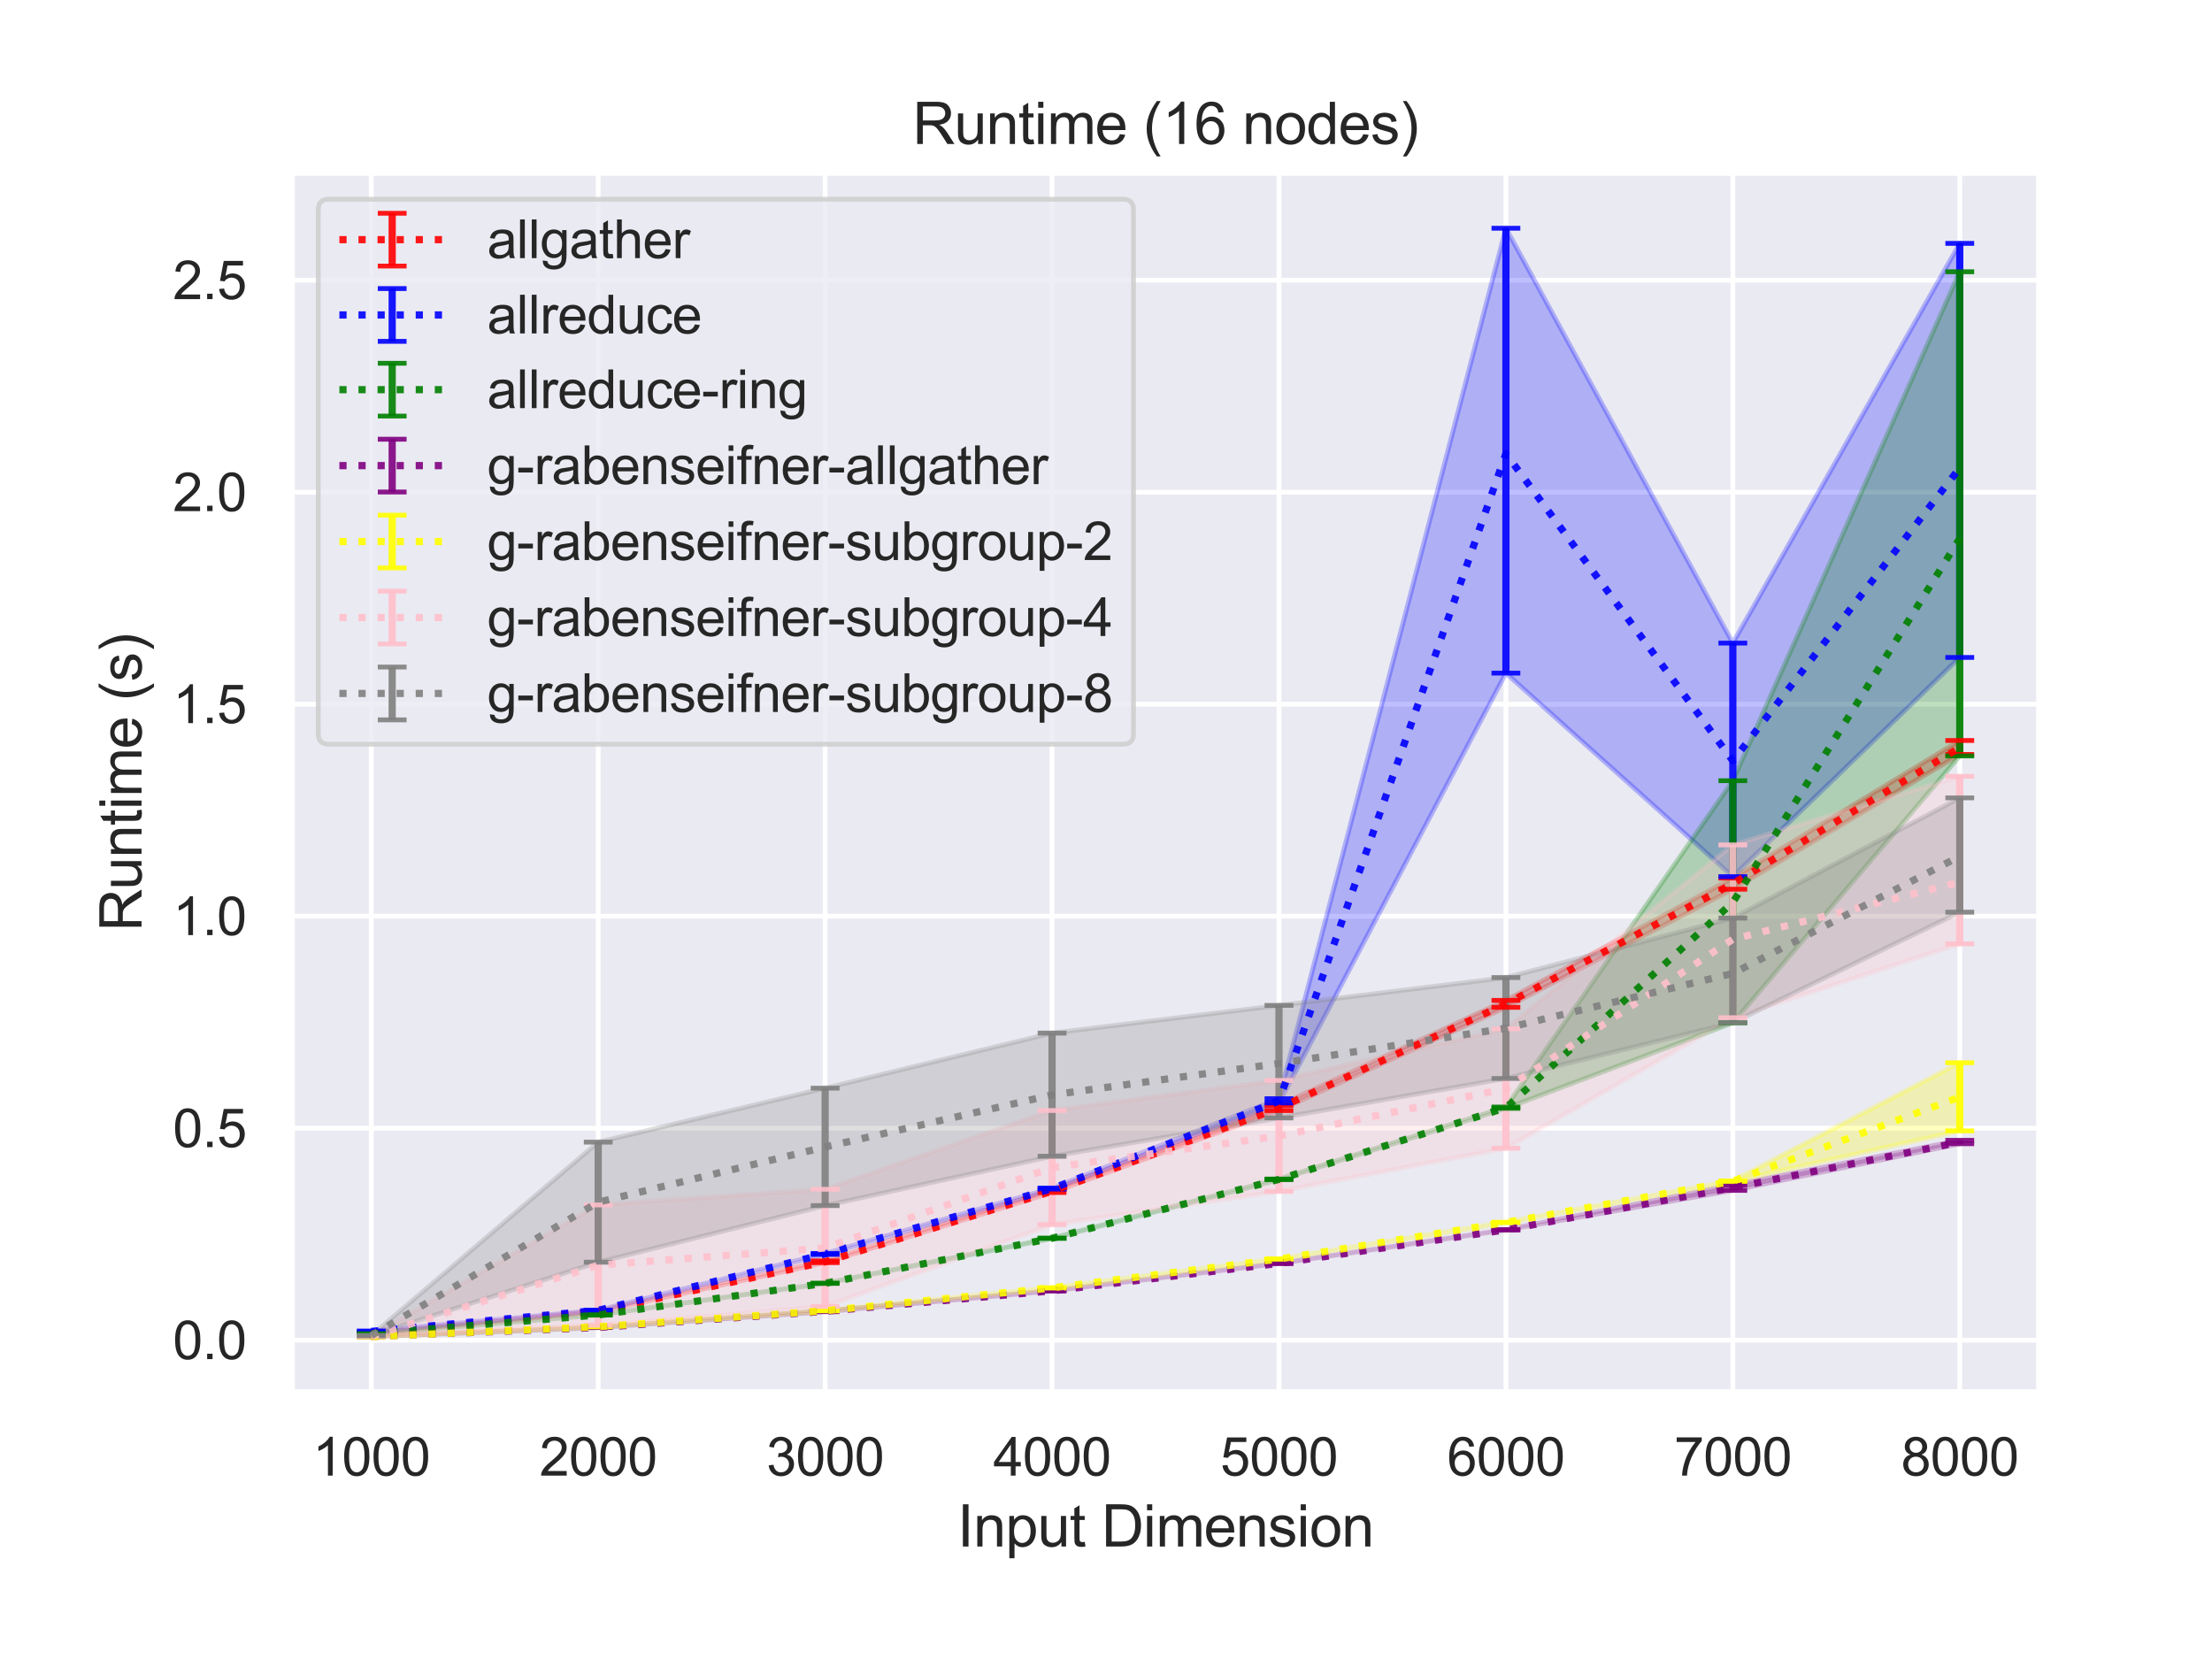 <?xml version="1.0" encoding="utf-8" standalone="no"?>
<!DOCTYPE svg PUBLIC "-//W3C//DTD SVG 1.1//EN"
  "http://www.w3.org/Graphics/SVG/1.1/DTD/svg11.dtd">
<svg height="345.6pt" version="1.1" viewBox="0 0 460.8 345.6" width="460.8pt" xmlns="http://www.w3.org/2000/svg" xmlns:xlink="http://www.w3.org/1999/xlink">
 <defs>
  <style type="text/css">*{stroke-linecap:butt;stroke-linejoin:round;}</style>
 </defs>
 <g id="figure_1">
  <g id="patch_1">
   <path d="M 0 345.6 
L 460.8 345.6 
L 460.8 0 
L 0 0 
z
" style="fill:#ffffff;"/>
  </g>
  <g id="axes_1">
   <g id="patch_2">
    <path d="M 60.8 290.02 
L 424.8 290.02 
L 424.8 36 
L 60.8 36 
z
" style="fill:#eaeaf2;"/>
   </g>
   <g id="matplotlib.axis_1">
    <g id="xtick_1">
     <g id="line2d_1">
      <path clip-path="url(#p11294f8b90)" d="M 77.345 290.02 
L 77.345 36 
" style="fill:none;stroke:#ffffff;stroke-linecap:round;"/>
     </g>
     <g id="text_1">
      <!-- 1000 -->
      <g style="fill:#262626;" transform="translate(65.111 307.394)scale(0.11 -0.11)">
       <defs>
        <path d="M 2384 0 
L 1822 0 
L 1822 3584 
Q 1619 3391 1289 3197 
Q 959 3003 697 2906 
L 697 3450 
Q 1169 3672 1522 3987 
Q 1875 4303 2022 4600 
L 2384 4600 
L 2384 0 
z
" id="ArialMT-31" transform="scale(0.016)"/>
        <path d="M 266 2259 
Q 266 3072 433 3567 
Q 600 4063 929 4331 
Q 1259 4600 1759 4600 
Q 2128 4600 2406 4451 
Q 2684 4303 2865 4023 
Q 3047 3744 3150 3342 
Q 3253 2941 3253 2259 
Q 3253 1453 3087 958 
Q 2922 463 2592 192 
Q 2263 -78 1759 -78 
Q 1097 -78 719 397 
Q 266 969 266 2259 
z
M 844 2259 
Q 844 1131 1108 757 
Q 1372 384 1759 384 
Q 2147 384 2411 759 
Q 2675 1134 2675 2259 
Q 2675 3391 2411 3762 
Q 2147 4134 1753 4134 
Q 1366 4134 1134 3806 
Q 844 3388 844 2259 
z
" id="ArialMT-30" transform="scale(0.016)"/>
       </defs>
       <use xlink:href="#ArialMT-31"/>
       <use x="55.615" xlink:href="#ArialMT-30"/>
       <use x="111.23" xlink:href="#ArialMT-30"/>
       <use x="166.846" xlink:href="#ArialMT-30"/>
      </g>
     </g>
    </g>
    <g id="xtick_2">
     <g id="line2d_2">
      <path clip-path="url(#p11294f8b90)" d="M 124.618 290.02 
L 124.618 36 
" style="fill:none;stroke:#ffffff;stroke-linecap:round;"/>
     </g>
     <g id="text_2">
      <!-- 2000 -->
      <g style="fill:#262626;" transform="translate(112.384 307.394)scale(0.11 -0.11)">
       <defs>
        <path d="M 3222 541 
L 3222 0 
L 194 0 
Q 188 203 259 391 
Q 375 700 629 1000 
Q 884 1300 1366 1694 
Q 2113 2306 2375 2664 
Q 2638 3022 2638 3341 
Q 2638 3675 2398 3904 
Q 2159 4134 1775 4134 
Q 1369 4134 1125 3890 
Q 881 3647 878 3216 
L 300 3275 
Q 359 3922 746 4261 
Q 1134 4600 1788 4600 
Q 2447 4600 2831 4234 
Q 3216 3869 3216 3328 
Q 3216 3053 3103 2787 
Q 2991 2522 2730 2228 
Q 2469 1934 1863 1422 
Q 1356 997 1212 845 
Q 1069 694 975 541 
L 3222 541 
z
" id="ArialMT-32" transform="scale(0.016)"/>
       </defs>
       <use xlink:href="#ArialMT-32"/>
       <use x="55.615" xlink:href="#ArialMT-30"/>
       <use x="111.23" xlink:href="#ArialMT-30"/>
       <use x="166.846" xlink:href="#ArialMT-30"/>
      </g>
     </g>
    </g>
    <g id="xtick_3">
     <g id="line2d_3">
      <path clip-path="url(#p11294f8b90)" d="M 171.891 290.02 
L 171.891 36 
" style="fill:none;stroke:#ffffff;stroke-linecap:round;"/>
     </g>
     <g id="text_3">
      <!-- 3000 -->
      <g style="fill:#262626;" transform="translate(159.657 307.394)scale(0.11 -0.11)">
       <defs>
        <path d="M 269 1209 
L 831 1284 
Q 928 806 1161 595 
Q 1394 384 1728 384 
Q 2125 384 2398 659 
Q 2672 934 2672 1341 
Q 2672 1728 2419 1979 
Q 2166 2231 1775 2231 
Q 1616 2231 1378 2169 
L 1441 2663 
Q 1497 2656 1531 2656 
Q 1891 2656 2178 2843 
Q 2466 3031 2466 3422 
Q 2466 3731 2256 3934 
Q 2047 4138 1716 4138 
Q 1388 4138 1169 3931 
Q 950 3725 888 3313 
L 325 3413 
Q 428 3978 793 4289 
Q 1159 4600 1703 4600 
Q 2078 4600 2393 4439 
Q 2709 4278 2876 4000 
Q 3044 3722 3044 3409 
Q 3044 3113 2884 2869 
Q 2725 2625 2413 2481 
Q 2819 2388 3044 2092 
Q 3269 1797 3269 1353 
Q 3269 753 2831 336 
Q 2394 -81 1725 -81 
Q 1122 -81 723 278 
Q 325 638 269 1209 
z
" id="ArialMT-33" transform="scale(0.016)"/>
       </defs>
       <use xlink:href="#ArialMT-33"/>
       <use x="55.615" xlink:href="#ArialMT-30"/>
       <use x="111.23" xlink:href="#ArialMT-30"/>
       <use x="166.846" xlink:href="#ArialMT-30"/>
      </g>
     </g>
    </g>
    <g id="xtick_4">
     <g id="line2d_4">
      <path clip-path="url(#p11294f8b90)" d="M 219.164 290.02 
L 219.164 36 
" style="fill:none;stroke:#ffffff;stroke-linecap:round;"/>
     </g>
     <g id="text_4">
      <!-- 4000 -->
      <g style="fill:#262626;" transform="translate(206.93 307.394)scale(0.11 -0.11)">
       <defs>
        <path d="M 2069 0 
L 2069 1097 
L 81 1097 
L 81 1613 
L 2172 4581 
L 2631 4581 
L 2631 1613 
L 3250 1613 
L 3250 1097 
L 2631 1097 
L 2631 0 
L 2069 0 
z
M 2069 1613 
L 2069 3678 
L 634 1613 
L 2069 1613 
z
" id="ArialMT-34" transform="scale(0.016)"/>
       </defs>
       <use xlink:href="#ArialMT-34"/>
       <use x="55.615" xlink:href="#ArialMT-30"/>
       <use x="111.23" xlink:href="#ArialMT-30"/>
       <use x="166.846" xlink:href="#ArialMT-30"/>
      </g>
     </g>
    </g>
    <g id="xtick_5">
     <g id="line2d_5">
      <path clip-path="url(#p11294f8b90)" d="M 266.436 290.02 
L 266.436 36 
" style="fill:none;stroke:#ffffff;stroke-linecap:round;"/>
     </g>
     <g id="text_5">
      <!-- 5000 -->
      <g style="fill:#262626;" transform="translate(254.202 307.394)scale(0.11 -0.11)">
       <defs>
        <path d="M 266 1200 
L 856 1250 
Q 922 819 1161 601 
Q 1400 384 1738 384 
Q 2144 384 2425 690 
Q 2706 997 2706 1503 
Q 2706 1984 2436 2262 
Q 2166 2541 1728 2541 
Q 1456 2541 1237 2417 
Q 1019 2294 894 2097 
L 366 2166 
L 809 4519 
L 3088 4519 
L 3088 3981 
L 1259 3981 
L 1013 2750 
Q 1425 3038 1878 3038 
Q 2478 3038 2890 2622 
Q 3303 2206 3303 1553 
Q 3303 931 2941 478 
Q 2500 -78 1738 -78 
Q 1113 -78 717 272 
Q 322 622 266 1200 
z
" id="ArialMT-35" transform="scale(0.016)"/>
       </defs>
       <use xlink:href="#ArialMT-35"/>
       <use x="55.615" xlink:href="#ArialMT-30"/>
       <use x="111.23" xlink:href="#ArialMT-30"/>
       <use x="166.846" xlink:href="#ArialMT-30"/>
      </g>
     </g>
    </g>
    <g id="xtick_6">
     <g id="line2d_6">
      <path clip-path="url(#p11294f8b90)" d="M 313.709 290.02 
L 313.709 36 
" style="fill:none;stroke:#ffffff;stroke-linecap:round;"/>
     </g>
     <g id="text_6">
      <!-- 6000 -->
      <g style="fill:#262626;" transform="translate(301.475 307.394)scale(0.11 -0.11)">
       <defs>
        <path d="M 3184 3459 
L 2625 3416 
Q 2550 3747 2413 3897 
Q 2184 4138 1850 4138 
Q 1581 4138 1378 3988 
Q 1113 3794 959 3422 
Q 806 3050 800 2363 
Q 1003 2672 1297 2822 
Q 1591 2972 1913 2972 
Q 2475 2972 2870 2558 
Q 3266 2144 3266 1488 
Q 3266 1056 3080 686 
Q 2894 316 2569 119 
Q 2244 -78 1831 -78 
Q 1128 -78 684 439 
Q 241 956 241 2144 
Q 241 3472 731 4075 
Q 1159 4600 1884 4600 
Q 2425 4600 2770 4297 
Q 3116 3994 3184 3459 
z
M 888 1484 
Q 888 1194 1011 928 
Q 1134 663 1356 523 
Q 1578 384 1822 384 
Q 2178 384 2434 671 
Q 2691 959 2691 1453 
Q 2691 1928 2437 2201 
Q 2184 2475 1800 2475 
Q 1419 2475 1153 2201 
Q 888 1928 888 1484 
z
" id="ArialMT-36" transform="scale(0.016)"/>
       </defs>
       <use xlink:href="#ArialMT-36"/>
       <use x="55.615" xlink:href="#ArialMT-30"/>
       <use x="111.23" xlink:href="#ArialMT-30"/>
       <use x="166.846" xlink:href="#ArialMT-30"/>
      </g>
     </g>
    </g>
    <g id="xtick_7">
     <g id="line2d_7">
      <path clip-path="url(#p11294f8b90)" d="M 360.982 290.02 
L 360.982 36 
" style="fill:none;stroke:#ffffff;stroke-linecap:round;"/>
     </g>
     <g id="text_7">
      <!-- 7000 -->
      <g style="fill:#262626;" transform="translate(348.748 307.394)scale(0.11 -0.11)">
       <defs>
        <path d="M 303 3981 
L 303 4522 
L 3269 4522 
L 3269 4084 
Q 2831 3619 2401 2847 
Q 1972 2075 1738 1259 
Q 1569 684 1522 0 
L 944 0 
Q 953 541 1156 1306 
Q 1359 2072 1739 2783 
Q 2119 3494 2547 3981 
L 303 3981 
z
" id="ArialMT-37" transform="scale(0.016)"/>
       </defs>
       <use xlink:href="#ArialMT-37"/>
       <use x="55.615" xlink:href="#ArialMT-30"/>
       <use x="111.23" xlink:href="#ArialMT-30"/>
       <use x="166.846" xlink:href="#ArialMT-30"/>
      </g>
     </g>
    </g>
    <g id="xtick_8">
     <g id="line2d_8">
      <path clip-path="url(#p11294f8b90)" d="M 408.255 290.02 
L 408.255 36 
" style="fill:none;stroke:#ffffff;stroke-linecap:round;"/>
     </g>
     <g id="text_8">
      <!-- 8000 -->
      <g style="fill:#262626;" transform="translate(396.02 307.394)scale(0.11 -0.11)">
       <defs>
        <path d="M 1131 2484 
Q 781 2613 612 2850 
Q 444 3088 444 3419 
Q 444 3919 803 4259 
Q 1163 4600 1759 4600 
Q 2359 4600 2725 4251 
Q 3091 3903 3091 3403 
Q 3091 3084 2923 2848 
Q 2756 2613 2416 2484 
Q 2838 2347 3058 2040 
Q 3278 1734 3278 1309 
Q 3278 722 2862 322 
Q 2447 -78 1769 -78 
Q 1091 -78 675 323 
Q 259 725 259 1325 
Q 259 1772 486 2073 
Q 713 2375 1131 2484 
z
M 1019 3438 
Q 1019 3113 1228 2906 
Q 1438 2700 1772 2700 
Q 2097 2700 2305 2904 
Q 2513 3109 2513 3406 
Q 2513 3716 2298 3927 
Q 2084 4138 1766 4138 
Q 1444 4138 1231 3931 
Q 1019 3725 1019 3438 
z
M 838 1322 
Q 838 1081 952 856 
Q 1066 631 1291 507 
Q 1516 384 1775 384 
Q 2178 384 2440 643 
Q 2703 903 2703 1303 
Q 2703 1709 2433 1975 
Q 2163 2241 1756 2241 
Q 1359 2241 1098 1978 
Q 838 1716 838 1322 
z
" id="ArialMT-38" transform="scale(0.016)"/>
       </defs>
       <use xlink:href="#ArialMT-38"/>
       <use x="55.615" xlink:href="#ArialMT-30"/>
       <use x="111.23" xlink:href="#ArialMT-30"/>
       <use x="166.846" xlink:href="#ArialMT-30"/>
      </g>
     </g>
    </g>
    <g id="text_9">
     <!-- Input Dimension -->
     <g style="fill:#262626;" transform="translate(199.446 322.169)scale(0.12 -0.12)">
      <defs>
       <path d="M 597 0 
L 597 4581 
L 1203 4581 
L 1203 0 
L 597 0 
z
" id="ArialMT-49" transform="scale(0.016)"/>
       <path d="M 422 0 
L 422 3319 
L 928 3319 
L 928 2847 
Q 1294 3394 1984 3394 
Q 2284 3394 2536 3286 
Q 2788 3178 2913 3003 
Q 3038 2828 3088 2588 
Q 3119 2431 3119 2041 
L 3119 0 
L 2556 0 
L 2556 2019 
Q 2556 2363 2490 2533 
Q 2425 2703 2258 2804 
Q 2091 2906 1866 2906 
Q 1506 2906 1245 2678 
Q 984 2450 984 1813 
L 984 0 
L 422 0 
z
" id="ArialMT-6e" transform="scale(0.016)"/>
       <path d="M 422 -1272 
L 422 3319 
L 934 3319 
L 934 2888 
Q 1116 3141 1344 3267 
Q 1572 3394 1897 3394 
Q 2322 3394 2647 3175 
Q 2972 2956 3137 2557 
Q 3303 2159 3303 1684 
Q 3303 1175 3120 767 
Q 2938 359 2589 142 
Q 2241 -75 1856 -75 
Q 1575 -75 1351 44 
Q 1128 163 984 344 
L 984 -1272 
L 422 -1272 
z
M 931 1641 
Q 931 1000 1190 694 
Q 1450 388 1819 388 
Q 2194 388 2461 705 
Q 2728 1022 2728 1688 
Q 2728 2322 2467 2637 
Q 2206 2953 1844 2953 
Q 1484 2953 1207 2617 
Q 931 2281 931 1641 
z
" id="ArialMT-70" transform="scale(0.016)"/>
       <path d="M 2597 0 
L 2597 488 
Q 2209 -75 1544 -75 
Q 1250 -75 995 37 
Q 741 150 617 320 
Q 494 491 444 738 
Q 409 903 409 1263 
L 409 3319 
L 972 3319 
L 972 1478 
Q 972 1038 1006 884 
Q 1059 663 1231 536 
Q 1403 409 1656 409 
Q 1909 409 2131 539 
Q 2353 669 2445 892 
Q 2538 1116 2538 1541 
L 2538 3319 
L 3100 3319 
L 3100 0 
L 2597 0 
z
" id="ArialMT-75" transform="scale(0.016)"/>
       <path d="M 1650 503 
L 1731 6 
Q 1494 -44 1306 -44 
Q 1000 -44 831 53 
Q 663 150 594 308 
Q 525 466 525 972 
L 525 2881 
L 113 2881 
L 113 3319 
L 525 3319 
L 525 4141 
L 1084 4478 
L 1084 3319 
L 1650 3319 
L 1650 2881 
L 1084 2881 
L 1084 941 
Q 1084 700 1114 631 
Q 1144 563 1211 522 
Q 1278 481 1403 481 
Q 1497 481 1650 503 
z
" id="ArialMT-74" transform="scale(0.016)"/>
       <path id="ArialMT-20" transform="scale(0.016)"/>
       <path d="M 494 0 
L 494 4581 
L 2072 4581 
Q 2606 4581 2888 4516 
Q 3281 4425 3559 4188 
Q 3922 3881 4101 3404 
Q 4281 2928 4281 2316 
Q 4281 1794 4159 1391 
Q 4038 988 3847 723 
Q 3656 459 3429 307 
Q 3203 156 2883 78 
Q 2563 0 2147 0 
L 494 0 
z
M 1100 541 
L 2078 541 
Q 2531 541 2789 625 
Q 3047 709 3200 863 
Q 3416 1078 3536 1442 
Q 3656 1806 3656 2325 
Q 3656 3044 3420 3430 
Q 3184 3816 2847 3947 
Q 2603 4041 2063 4041 
L 1100 4041 
L 1100 541 
z
" id="ArialMT-44" transform="scale(0.016)"/>
       <path d="M 425 3934 
L 425 4581 
L 988 4581 
L 988 3934 
L 425 3934 
z
M 425 0 
L 425 3319 
L 988 3319 
L 988 0 
L 425 0 
z
" id="ArialMT-69" transform="scale(0.016)"/>
       <path d="M 422 0 
L 422 3319 
L 925 3319 
L 925 2853 
Q 1081 3097 1340 3245 
Q 1600 3394 1931 3394 
Q 2300 3394 2536 3241 
Q 2772 3088 2869 2813 
Q 3263 3394 3894 3394 
Q 4388 3394 4653 3120 
Q 4919 2847 4919 2278 
L 4919 0 
L 4359 0 
L 4359 2091 
Q 4359 2428 4304 2576 
Q 4250 2725 4106 2815 
Q 3963 2906 3769 2906 
Q 3419 2906 3187 2673 
Q 2956 2441 2956 1928 
L 2956 0 
L 2394 0 
L 2394 2156 
Q 2394 2531 2256 2718 
Q 2119 2906 1806 2906 
Q 1569 2906 1367 2781 
Q 1166 2656 1075 2415 
Q 984 2175 984 1722 
L 984 0 
L 422 0 
z
" id="ArialMT-6d" transform="scale(0.016)"/>
       <path d="M 2694 1069 
L 3275 997 
Q 3138 488 2766 206 
Q 2394 -75 1816 -75 
Q 1088 -75 661 373 
Q 234 822 234 1631 
Q 234 2469 665 2931 
Q 1097 3394 1784 3394 
Q 2450 3394 2872 2941 
Q 3294 2488 3294 1666 
Q 3294 1616 3291 1516 
L 816 1516 
Q 847 969 1125 678 
Q 1403 388 1819 388 
Q 2128 388 2347 550 
Q 2566 713 2694 1069 
z
M 847 1978 
L 2700 1978 
Q 2663 2397 2488 2606 
Q 2219 2931 1791 2931 
Q 1403 2931 1139 2672 
Q 875 2413 847 1978 
z
" id="ArialMT-65" transform="scale(0.016)"/>
       <path d="M 197 991 
L 753 1078 
Q 800 744 1014 566 
Q 1228 388 1613 388 
Q 2000 388 2187 545 
Q 2375 703 2375 916 
Q 2375 1106 2209 1216 
Q 2094 1291 1634 1406 
Q 1016 1563 777 1677 
Q 538 1791 414 1992 
Q 291 2194 291 2438 
Q 291 2659 392 2848 
Q 494 3038 669 3163 
Q 800 3259 1026 3326 
Q 1253 3394 1513 3394 
Q 1903 3394 2198 3281 
Q 2494 3169 2634 2976 
Q 2775 2784 2828 2463 
L 2278 2388 
Q 2241 2644 2061 2787 
Q 1881 2931 1553 2931 
Q 1166 2931 1000 2803 
Q 834 2675 834 2503 
Q 834 2394 903 2306 
Q 972 2216 1119 2156 
Q 1203 2125 1616 2013 
Q 2213 1853 2448 1751 
Q 2684 1650 2818 1456 
Q 2953 1263 2953 975 
Q 2953 694 2789 445 
Q 2625 197 2315 61 
Q 2006 -75 1616 -75 
Q 969 -75 630 194 
Q 291 463 197 991 
z
" id="ArialMT-73" transform="scale(0.016)"/>
       <path d="M 213 1659 
Q 213 2581 725 3025 
Q 1153 3394 1769 3394 
Q 2453 3394 2887 2945 
Q 3322 2497 3322 1706 
Q 3322 1066 3130 698 
Q 2938 331 2570 128 
Q 2203 -75 1769 -75 
Q 1072 -75 642 372 
Q 213 819 213 1659 
z
M 791 1659 
Q 791 1022 1069 705 
Q 1347 388 1769 388 
Q 2188 388 2466 706 
Q 2744 1025 2744 1678 
Q 2744 2294 2464 2611 
Q 2184 2928 1769 2928 
Q 1347 2928 1069 2612 
Q 791 2297 791 1659 
z
" id="ArialMT-6f" transform="scale(0.016)"/>
      </defs>
      <use xlink:href="#ArialMT-49"/>
      <use x="27.783" xlink:href="#ArialMT-6e"/>
      <use x="83.398" xlink:href="#ArialMT-70"/>
      <use x="139.014" xlink:href="#ArialMT-75"/>
      <use x="194.629" xlink:href="#ArialMT-74"/>
      <use x="222.412" xlink:href="#ArialMT-20"/>
      <use x="250.195" xlink:href="#ArialMT-44"/>
      <use x="322.412" xlink:href="#ArialMT-69"/>
      <use x="344.629" xlink:href="#ArialMT-6d"/>
      <use x="427.93" xlink:href="#ArialMT-65"/>
      <use x="483.545" xlink:href="#ArialMT-6e"/>
      <use x="539.16" xlink:href="#ArialMT-73"/>
      <use x="589.16" xlink:href="#ArialMT-69"/>
      <use x="611.377" xlink:href="#ArialMT-6f"/>
      <use x="666.992" xlink:href="#ArialMT-6e"/>
     </g>
    </g>
   </g>
   <g id="matplotlib.axis_2">
    <g id="ytick_1">
     <g id="line2d_9">
      <path clip-path="url(#p11294f8b90)" d="M 60.8 279.193 
L 424.8 279.193 
" style="fill:none;stroke:#ffffff;stroke-linecap:round;"/>
     </g>
     <g id="text_10">
      <!-- 0.0 -->
      <g style="fill:#262626;" transform="translate(36.01 283.13)scale(0.11 -0.11)">
       <defs>
        <path d="M 581 0 
L 581 641 
L 1222 641 
L 1222 0 
L 581 0 
z
" id="ArialMT-2e" transform="scale(0.016)"/>
       </defs>
       <use xlink:href="#ArialMT-30"/>
       <use x="55.615" xlink:href="#ArialMT-2e"/>
       <use x="83.398" xlink:href="#ArialMT-30"/>
      </g>
     </g>
    </g>
    <g id="ytick_2">
     <g id="line2d_10">
      <path clip-path="url(#p11294f8b90)" d="M 60.8 235.029 
L 424.8 235.029 
" style="fill:none;stroke:#ffffff;stroke-linecap:round;"/>
     </g>
     <g id="text_11">
      <!-- 0.5 -->
      <g style="fill:#262626;" transform="translate(36.01 238.966)scale(0.11 -0.11)">
       <use xlink:href="#ArialMT-30"/>
       <use x="55.615" xlink:href="#ArialMT-2e"/>
       <use x="83.398" xlink:href="#ArialMT-35"/>
      </g>
     </g>
    </g>
    <g id="ytick_3">
     <g id="line2d_11">
      <path clip-path="url(#p11294f8b90)" d="M 60.8 190.865 
L 424.8 190.865 
" style="fill:none;stroke:#ffffff;stroke-linecap:round;"/>
     </g>
     <g id="text_12">
      <!-- 1.0 -->
      <g style="fill:#262626;" transform="translate(36.01 194.802)scale(0.11 -0.11)">
       <use xlink:href="#ArialMT-31"/>
       <use x="55.615" xlink:href="#ArialMT-2e"/>
       <use x="83.398" xlink:href="#ArialMT-30"/>
      </g>
     </g>
    </g>
    <g id="ytick_4">
     <g id="line2d_12">
      <path clip-path="url(#p11294f8b90)" d="M 60.8 146.7 
L 424.8 146.7 
" style="fill:none;stroke:#ffffff;stroke-linecap:round;"/>
     </g>
     <g id="text_13">
      <!-- 1.5 -->
      <g style="fill:#262626;" transform="translate(36.01 150.637)scale(0.11 -0.11)">
       <use xlink:href="#ArialMT-31"/>
       <use x="55.615" xlink:href="#ArialMT-2e"/>
       <use x="83.398" xlink:href="#ArialMT-35"/>
      </g>
     </g>
    </g>
    <g id="ytick_5">
     <g id="line2d_13">
      <path clip-path="url(#p11294f8b90)" d="M 60.8 102.536 
L 424.8 102.536 
" style="fill:none;stroke:#ffffff;stroke-linecap:round;"/>
     </g>
     <g id="text_14">
      <!-- 2.0 -->
      <g style="fill:#262626;" transform="translate(36.01 106.473)scale(0.11 -0.11)">
       <use xlink:href="#ArialMT-32"/>
       <use x="55.615" xlink:href="#ArialMT-2e"/>
       <use x="83.398" xlink:href="#ArialMT-30"/>
      </g>
     </g>
    </g>
    <g id="ytick_6">
     <g id="line2d_14">
      <path clip-path="url(#p11294f8b90)" d="M 60.8 58.372 
L 424.8 58.372 
" style="fill:none;stroke:#ffffff;stroke-linecap:round;"/>
     </g>
     <g id="text_15">
      <!-- 2.5 -->
      <g style="fill:#262626;" transform="translate(36.01 62.309)scale(0.11 -0.11)">
       <use xlink:href="#ArialMT-32"/>
       <use x="55.615" xlink:href="#ArialMT-2e"/>
       <use x="83.398" xlink:href="#ArialMT-35"/>
      </g>
     </g>
    </g>
    <g id="text_16">
     <!-- Runtime (s) -->
     <g style="fill:#262626;" transform="translate(29.484 194.013)rotate(-90)scale(0.12 -0.12)">
      <defs>
       <path d="M 503 0 
L 503 4581 
L 2534 4581 
Q 3147 4581 3465 4457 
Q 3784 4334 3975 4021 
Q 4166 3709 4166 3331 
Q 4166 2844 3850 2509 
Q 3534 2175 2875 2084 
Q 3116 1969 3241 1856 
Q 3506 1613 3744 1247 
L 4541 0 
L 3778 0 
L 3172 953 
Q 2906 1366 2734 1584 
Q 2563 1803 2427 1890 
Q 2291 1978 2150 2013 
Q 2047 2034 1813 2034 
L 1109 2034 
L 1109 0 
L 503 0 
z
M 1109 2559 
L 2413 2559 
Q 2828 2559 3062 2645 
Q 3297 2731 3419 2920 
Q 3541 3109 3541 3331 
Q 3541 3656 3305 3865 
Q 3069 4075 2559 4075 
L 1109 4075 
L 1109 2559 
z
" id="ArialMT-52" transform="scale(0.016)"/>
       <path d="M 1497 -1347 
Q 1031 -759 709 28 
Q 388 816 388 1659 
Q 388 2403 628 3084 
Q 909 3875 1497 4659 
L 1900 4659 
Q 1522 4009 1400 3731 
Q 1209 3300 1100 2831 
Q 966 2247 966 1656 
Q 966 153 1900 -1347 
L 1497 -1347 
z
" id="ArialMT-28" transform="scale(0.016)"/>
       <path d="M 791 -1347 
L 388 -1347 
Q 1322 153 1322 1656 
Q 1322 2244 1188 2822 
Q 1081 3291 891 3722 
Q 769 4003 388 4659 
L 791 4659 
Q 1378 3875 1659 3084 
Q 1900 2403 1900 1659 
Q 1900 816 1576 28 
Q 1253 -759 791 -1347 
z
" id="ArialMT-29" transform="scale(0.016)"/>
      </defs>
      <use xlink:href="#ArialMT-52"/>
      <use x="72.217" xlink:href="#ArialMT-75"/>
      <use x="127.832" xlink:href="#ArialMT-6e"/>
      <use x="183.447" xlink:href="#ArialMT-74"/>
      <use x="211.23" xlink:href="#ArialMT-69"/>
      <use x="233.447" xlink:href="#ArialMT-6d"/>
      <use x="316.748" xlink:href="#ArialMT-65"/>
      <use x="372.363" xlink:href="#ArialMT-20"/>
      <use x="400.146" xlink:href="#ArialMT-28"/>
      <use x="433.447" xlink:href="#ArialMT-73"/>
      <use x="483.447" xlink:href="#ArialMT-29"/>
     </g>
    </g>
   </g>
   <g id="PolyCollection_1">
    <defs>
     <path d="M 77.345 -67.893 
L 77.345 -67.877 
L 124.618 -72.358 
L 171.891 -82.574 
L 219.164 -97.184 
L 266.436 -114.246 
L 313.709 -135.757 
L 360.982 -160.368 
L 408.255 -188.434 
L 408.255 -191.344 
L 408.255 -191.344 
L 360.982 -162.682 
L 313.709 -137.203 
L 266.436 -115.345 
L 219.164 -97.754 
L 171.891 -82.932 
L 124.618 -72.461 
L 77.345 -67.893 
z
" id="m0030a4cd8e" style="stroke:#ff0000;stroke-opacity:0.25;"/>
    </defs>
    <g clip-path="url(#p11294f8b90)">
     <use style="fill:#ff0000;fill-opacity:0.25;stroke:#ff0000;stroke-opacity:0.25;" x="0" xlink:href="#m0030a4cd8e" y="345.6"/>
    </g>
   </g>
   <g id="PolyCollection_2">
    <defs>
     <path d="M 77.345 -68.319 
L 77.345 -68.163 
L 124.618 -72.613 
L 171.891 -84.274 
L 219.164 -97.894 
L 266.436 -115.835 
L 313.709 -205.375 
L 360.982 -162.978 
L 408.255 -208.642 
L 408.255 -294.898 
L 408.255 -294.898 
L 360.982 -211.634 
L 313.709 -298.054 
L 266.436 -116.721 
L 219.164 -98.097 
L 171.891 -84.483 
L 124.618 -72.653 
L 77.345 -68.319 
z
" id="m7e9ca1cc52" style="stroke:#0000ff;stroke-opacity:0.25;"/>
    </defs>
    <g clip-path="url(#p11294f8b90)">
     <use style="fill:#0000ff;fill-opacity:0.25;stroke:#0000ff;stroke-opacity:0.25;" x="0" xlink:href="#m7e9ca1cc52" y="345.6"/>
    </g>
   </g>
   <g id="PolyCollection_3">
    <defs>
     <path d="M 77.345 -67.75 
L 77.345 -67.719 
L 124.618 -71.659 
L 171.891 -78.246 
L 219.164 -87.617 
L 266.436 -99.857 
L 313.709 -114.716 
L 360.982 -132.529 
L 408.255 -188.123 
L 408.255 -288.991 
L 408.255 -288.991 
L 360.982 -182.964 
L 313.709 -114.981 
L 266.436 -99.984 
L 219.164 -87.677 
L 171.891 -78.281 
L 124.618 -71.675 
L 77.345 -67.75 
z
" id="m13226f1cd8" style="stroke:#008000;stroke-opacity:0.25;"/>
    </defs>
    <g clip-path="url(#p11294f8b90)">
     <use style="fill:#008000;fill-opacity:0.25;stroke:#008000;stroke-opacity:0.25;" x="0" xlink:href="#m13226f1cd8" y="345.6"/>
    </g>
   </g>
   <g id="PolyCollection_4">
    <defs>
     <path d="M 77.345 -67.26 
L 77.345 -67.126 
L 124.618 -69.053 
L 171.891 -72.354 
L 219.164 -76.692 
L 266.436 -82.402 
L 313.709 -89.394 
L 360.982 -97.62 
L 408.255 -107.338 
L 408.255 -108.047 
L 408.255 -108.047 
L 360.982 -98.754 
L 313.709 -89.432 
L 266.436 -82.42 
L 219.164 -76.709 
L 171.891 -72.533 
L 124.618 -69.07 
L 77.345 -67.26 
z
" id="m17a12f0a00" style="stroke:#800080;stroke-opacity:0.25;"/>
    </defs>
    <g clip-path="url(#p11294f8b90)">
     <use style="fill:#800080;fill-opacity:0.25;stroke:#800080;stroke-opacity:0.25;" x="0" xlink:href="#m17a12f0a00" y="345.6"/>
    </g>
   </g>
   <g id="PolyCollection_5">
    <defs>
     <path d="M 77.345 -67.154 
L 77.345 -67.15 
L 124.618 -69.201 
L 171.891 -72.542 
L 219.164 -77.296 
L 266.436 -83.307 
L 313.709 -90.917 
L 360.982 -99.5 
L 408.255 -110.024 
L 408.255 -124.21 
L 408.255 -124.21 
L 360.982 -99.586 
L 313.709 -90.983 
L 266.436 -83.342 
L 219.164 -77.329 
L 171.891 -72.555 
L 124.618 -69.233 
L 77.345 -67.154 
z
" id="m2bf01b5d59" style="stroke:#ffff00;stroke-opacity:0.25;"/>
    </defs>
    <g clip-path="url(#p11294f8b90)">
     <use style="fill:#ffff00;fill-opacity:0.25;stroke:#ffff00;stroke-opacity:0.25;" x="0" xlink:href="#m2bf01b5d59" y="345.6"/>
    </g>
   </g>
   <g id="PolyCollection_6">
    <defs>
     <path d="M 77.345 -67.235 
L 77.345 -67.224 
L 124.618 -69.52 
L 171.891 -73.426 
L 219.164 -90.494 
L 266.436 -97.421 
L 313.709 -106.397 
L 360.982 -133.601 
L 408.255 -148.979 
L 408.255 -183.877 
L 408.255 -183.877 
L 360.982 -169.586 
L 313.709 -131.282 
L 266.436 -120.528 
L 219.164 -114.259 
L 171.891 -97.854 
L 124.618 -94.586 
L 77.345 -67.235 
z
" id="m3ce82916e4" style="stroke:#ffc0cb;stroke-opacity:0.25;"/>
    </defs>
    <g clip-path="url(#p11294f8b90)">
     <use style="fill:#ffc0cb;fill-opacity:0.25;stroke:#ffc0cb;stroke-opacity:0.25;" x="0" xlink:href="#m3ce82916e4" y="345.6"/>
    </g>
   </g>
   <g id="PolyCollection_7">
    <defs>
     <path d="M 77.345 -67.385 
L 77.345 -67.371 
L 124.618 -82.662 
L 171.891 -94.452 
L 219.164 -104.729 
L 266.436 -112.712 
L 313.709 -120.934 
L 360.982 -132.56 
L 408.255 -155.578 
L 408.255 -179.384 
L 408.255 -179.384 
L 360.982 -154.348 
L 313.709 -141.954 
L 266.436 -136.161 
L 219.164 -130.39 
L 171.891 -118.917 
L 124.618 -107.67 
L 77.345 -67.385 
z
" id="mdf600967bd" style="stroke:#808080;stroke-opacity:0.25;"/>
    </defs>
    <g clip-path="url(#p11294f8b90)">
     <use style="fill:#808080;fill-opacity:0.25;stroke:#808080;stroke-opacity:0.25;" x="0" xlink:href="#mdf600967bd" y="345.6"/>
    </g>
   </g>
   <g id="LineCollection_1">
    <path clip-path="url(#p11294f8b90)" d="M 77.345 277.723 
L 77.345 277.707 
" style="fill:none;stroke:#ff0000;stroke-opacity:0.9;stroke-width:1.5;"/>
    <path clip-path="url(#p11294f8b90)" d="M 124.618 273.242 
L 124.618 273.139 
" style="fill:none;stroke:#ff0000;stroke-opacity:0.9;stroke-width:1.5;"/>
    <path clip-path="url(#p11294f8b90)" d="M 171.891 263.026 
L 171.891 262.668 
" style="fill:none;stroke:#ff0000;stroke-opacity:0.9;stroke-width:1.5;"/>
    <path clip-path="url(#p11294f8b90)" d="M 219.164 248.416 
L 219.164 247.846 
" style="fill:none;stroke:#ff0000;stroke-opacity:0.9;stroke-width:1.5;"/>
    <path clip-path="url(#p11294f8b90)" d="M 266.436 231.354 
L 266.436 230.255 
" style="fill:none;stroke:#ff0000;stroke-opacity:0.9;stroke-width:1.5;"/>
    <path clip-path="url(#p11294f8b90)" d="M 313.709 209.843 
L 313.709 208.397 
" style="fill:none;stroke:#ff0000;stroke-opacity:0.9;stroke-width:1.5;"/>
    <path clip-path="url(#p11294f8b90)" d="M 360.982 185.232 
L 360.982 182.918 
" style="fill:none;stroke:#ff0000;stroke-opacity:0.9;stroke-width:1.5;"/>
    <path clip-path="url(#p11294f8b90)" d="M 408.255 157.166 
L 408.255 154.256 
" style="fill:none;stroke:#ff0000;stroke-opacity:0.9;stroke-width:1.5;"/>
   </g>
   <g id="LineCollection_2">
    <path clip-path="url(#p11294f8b90)" d="M 77.345 277.437 
L 77.345 277.281 
" style="fill:none;stroke:#0000ff;stroke-opacity:0.9;stroke-width:1.5;"/>
    <path clip-path="url(#p11294f8b90)" d="M 124.618 272.987 
L 124.618 272.947 
" style="fill:none;stroke:#0000ff;stroke-opacity:0.9;stroke-width:1.5;"/>
    <path clip-path="url(#p11294f8b90)" d="M 171.891 261.326 
L 171.891 261.117 
" style="fill:none;stroke:#0000ff;stroke-opacity:0.9;stroke-width:1.5;"/>
    <path clip-path="url(#p11294f8b90)" d="M 219.164 247.706 
L 219.164 247.503 
" style="fill:none;stroke:#0000ff;stroke-opacity:0.9;stroke-width:1.5;"/>
    <path clip-path="url(#p11294f8b90)" d="M 266.436 229.765 
L 266.436 228.879 
" style="fill:none;stroke:#0000ff;stroke-opacity:0.9;stroke-width:1.5;"/>
    <path clip-path="url(#p11294f8b90)" d="M 313.709 140.225 
L 313.709 47.546 
" style="fill:none;stroke:#0000ff;stroke-opacity:0.9;stroke-width:1.5;"/>
    <path clip-path="url(#p11294f8b90)" d="M 360.982 182.622 
L 360.982 133.966 
" style="fill:none;stroke:#0000ff;stroke-opacity:0.9;stroke-width:1.5;"/>
    <path clip-path="url(#p11294f8b90)" d="M 408.255 136.958 
L 408.255 50.702 
" style="fill:none;stroke:#0000ff;stroke-opacity:0.9;stroke-width:1.5;"/>
   </g>
   <g id="LineCollection_3">
    <path clip-path="url(#p11294f8b90)" d="M 77.345 277.881 
L 77.345 277.85 
" style="fill:none;stroke:#008000;stroke-opacity:0.9;stroke-width:1.5;"/>
    <path clip-path="url(#p11294f8b90)" d="M 124.618 273.941 
L 124.618 273.925 
" style="fill:none;stroke:#008000;stroke-opacity:0.9;stroke-width:1.5;"/>
    <path clip-path="url(#p11294f8b90)" d="M 171.891 267.354 
L 171.891 267.319 
" style="fill:none;stroke:#008000;stroke-opacity:0.9;stroke-width:1.5;"/>
    <path clip-path="url(#p11294f8b90)" d="M 219.164 257.983 
L 219.164 257.923 
" style="fill:none;stroke:#008000;stroke-opacity:0.9;stroke-width:1.5;"/>
    <path clip-path="url(#p11294f8b90)" d="M 266.436 245.743 
L 266.436 245.616 
" style="fill:none;stroke:#008000;stroke-opacity:0.9;stroke-width:1.5;"/>
    <path clip-path="url(#p11294f8b90)" d="M 313.709 230.884 
L 313.709 230.619 
" style="fill:none;stroke:#008000;stroke-opacity:0.9;stroke-width:1.5;"/>
    <path clip-path="url(#p11294f8b90)" d="M 360.982 213.071 
L 360.982 162.636 
" style="fill:none;stroke:#008000;stroke-opacity:0.9;stroke-width:1.5;"/>
    <path clip-path="url(#p11294f8b90)" d="M 408.255 157.477 
L 408.255 56.609 
" style="fill:none;stroke:#008000;stroke-opacity:0.9;stroke-width:1.5;"/>
   </g>
   <g id="LineCollection_4">
    <path clip-path="url(#p11294f8b90)" d="M 77.345 278.474 
L 77.345 278.34 
" style="fill:none;stroke:#800080;stroke-opacity:0.9;stroke-width:1.5;"/>
    <path clip-path="url(#p11294f8b90)" d="M 124.618 276.547 
L 124.618 276.53 
" style="fill:none;stroke:#800080;stroke-opacity:0.9;stroke-width:1.5;"/>
    <path clip-path="url(#p11294f8b90)" d="M 171.891 273.246 
L 171.891 273.067 
" style="fill:none;stroke:#800080;stroke-opacity:0.9;stroke-width:1.5;"/>
    <path clip-path="url(#p11294f8b90)" d="M 219.164 268.908 
L 219.164 268.891 
" style="fill:none;stroke:#800080;stroke-opacity:0.9;stroke-width:1.5;"/>
    <path clip-path="url(#p11294f8b90)" d="M 266.436 263.198 
L 266.436 263.18 
" style="fill:none;stroke:#800080;stroke-opacity:0.9;stroke-width:1.5;"/>
    <path clip-path="url(#p11294f8b90)" d="M 313.709 256.206 
L 313.709 256.168 
" style="fill:none;stroke:#800080;stroke-opacity:0.9;stroke-width:1.5;"/>
    <path clip-path="url(#p11294f8b90)" d="M 360.982 247.98 
L 360.982 246.846 
" style="fill:none;stroke:#800080;stroke-opacity:0.9;stroke-width:1.5;"/>
    <path clip-path="url(#p11294f8b90)" d="M 408.255 238.262 
L 408.255 237.553 
" style="fill:none;stroke:#800080;stroke-opacity:0.9;stroke-width:1.5;"/>
   </g>
   <g id="LineCollection_5">
    <path clip-path="url(#p11294f8b90)" d="M 77.345 278.45 
L 77.345 278.446 
" style="fill:none;stroke:#ffff00;stroke-opacity:0.9;stroke-width:1.5;"/>
    <path clip-path="url(#p11294f8b90)" d="M 124.618 276.399 
L 124.618 276.367 
" style="fill:none;stroke:#ffff00;stroke-opacity:0.9;stroke-width:1.5;"/>
    <path clip-path="url(#p11294f8b90)" d="M 171.891 273.058 
L 171.891 273.045 
" style="fill:none;stroke:#ffff00;stroke-opacity:0.9;stroke-width:1.5;"/>
    <path clip-path="url(#p11294f8b90)" d="M 219.164 268.304 
L 219.164 268.271 
" style="fill:none;stroke:#ffff00;stroke-opacity:0.9;stroke-width:1.5;"/>
    <path clip-path="url(#p11294f8b90)" d="M 266.436 262.293 
L 266.436 262.258 
" style="fill:none;stroke:#ffff00;stroke-opacity:0.9;stroke-width:1.5;"/>
    <path clip-path="url(#p11294f8b90)" d="M 313.709 254.683 
L 313.709 254.617 
" style="fill:none;stroke:#ffff00;stroke-opacity:0.9;stroke-width:1.5;"/>
    <path clip-path="url(#p11294f8b90)" d="M 360.982 246.1 
L 360.982 246.014 
" style="fill:none;stroke:#ffff00;stroke-opacity:0.9;stroke-width:1.5;"/>
    <path clip-path="url(#p11294f8b90)" d="M 408.255 235.576 
L 408.255 221.39 
" style="fill:none;stroke:#ffff00;stroke-opacity:0.9;stroke-width:1.5;"/>
   </g>
   <g id="LineCollection_6">
    <path clip-path="url(#p11294f8b90)" d="M 77.345 278.376 
L 77.345 278.365 
" style="fill:none;stroke:#ffc0cb;stroke-opacity:0.9;stroke-width:1.5;"/>
    <path clip-path="url(#p11294f8b90)" d="M 124.618 276.08 
L 124.618 251.014 
" style="fill:none;stroke:#ffc0cb;stroke-opacity:0.9;stroke-width:1.5;"/>
    <path clip-path="url(#p11294f8b90)" d="M 171.891 272.174 
L 171.891 247.746 
" style="fill:none;stroke:#ffc0cb;stroke-opacity:0.9;stroke-width:1.5;"/>
    <path clip-path="url(#p11294f8b90)" d="M 219.164 255.106 
L 219.164 231.341 
" style="fill:none;stroke:#ffc0cb;stroke-opacity:0.9;stroke-width:1.5;"/>
    <path clip-path="url(#p11294f8b90)" d="M 266.436 248.179 
L 266.436 225.072 
" style="fill:none;stroke:#ffc0cb;stroke-opacity:0.9;stroke-width:1.5;"/>
    <path clip-path="url(#p11294f8b90)" d="M 313.709 239.203 
L 313.709 214.318 
" style="fill:none;stroke:#ffc0cb;stroke-opacity:0.9;stroke-width:1.5;"/>
    <path clip-path="url(#p11294f8b90)" d="M 360.982 211.999 
L 360.982 176.014 
" style="fill:none;stroke:#ffc0cb;stroke-opacity:0.9;stroke-width:1.5;"/>
    <path clip-path="url(#p11294f8b90)" d="M 408.255 196.621 
L 408.255 161.723 
" style="fill:none;stroke:#ffc0cb;stroke-opacity:0.9;stroke-width:1.5;"/>
   </g>
   <g id="LineCollection_7">
    <path clip-path="url(#p11294f8b90)" d="M 77.345 278.229 
L 77.345 278.215 
" style="fill:none;stroke:#808080;stroke-opacity:0.9;stroke-width:1.5;"/>
    <path clip-path="url(#p11294f8b90)" d="M 124.618 262.938 
L 124.618 237.93 
" style="fill:none;stroke:#808080;stroke-opacity:0.9;stroke-width:1.5;"/>
    <path clip-path="url(#p11294f8b90)" d="M 171.891 251.148 
L 171.891 226.683 
" style="fill:none;stroke:#808080;stroke-opacity:0.9;stroke-width:1.5;"/>
    <path clip-path="url(#p11294f8b90)" d="M 219.164 240.871 
L 219.164 215.21 
" style="fill:none;stroke:#808080;stroke-opacity:0.9;stroke-width:1.5;"/>
    <path clip-path="url(#p11294f8b90)" d="M 266.436 232.888 
L 266.436 209.439 
" style="fill:none;stroke:#808080;stroke-opacity:0.9;stroke-width:1.5;"/>
    <path clip-path="url(#p11294f8b90)" d="M 313.709 224.666 
L 313.709 203.646 
" style="fill:none;stroke:#808080;stroke-opacity:0.9;stroke-width:1.5;"/>
    <path clip-path="url(#p11294f8b90)" d="M 360.982 213.04 
L 360.982 191.252 
" style="fill:none;stroke:#808080;stroke-opacity:0.9;stroke-width:1.5;"/>
    <path clip-path="url(#p11294f8b90)" d="M 408.255 190.022 
L 408.255 166.216 
" style="fill:none;stroke:#808080;stroke-opacity:0.9;stroke-width:1.5;"/>
   </g>
   <g id="line2d_15">
    <defs>
     <path d="M 3 0 
L -3 -0 
" id="m04f997c371" style="stroke:#ff0000;stroke-opacity:0.9;"/>
    </defs>
    <g clip-path="url(#p11294f8b90)">
     <use style="fill:#ff0000;fill-opacity:0.9;stroke:#ff0000;stroke-opacity:0.9;" x="77.345" xlink:href="#m04f997c371" y="277.723"/>
     <use style="fill:#ff0000;fill-opacity:0.9;stroke:#ff0000;stroke-opacity:0.9;" x="124.618" xlink:href="#m04f997c371" y="273.242"/>
     <use style="fill:#ff0000;fill-opacity:0.9;stroke:#ff0000;stroke-opacity:0.9;" x="171.891" xlink:href="#m04f997c371" y="263.026"/>
     <use style="fill:#ff0000;fill-opacity:0.9;stroke:#ff0000;stroke-opacity:0.9;" x="219.164" xlink:href="#m04f997c371" y="248.416"/>
     <use style="fill:#ff0000;fill-opacity:0.9;stroke:#ff0000;stroke-opacity:0.9;" x="266.436" xlink:href="#m04f997c371" y="231.354"/>
     <use style="fill:#ff0000;fill-opacity:0.9;stroke:#ff0000;stroke-opacity:0.9;" x="313.709" xlink:href="#m04f997c371" y="209.843"/>
     <use style="fill:#ff0000;fill-opacity:0.9;stroke:#ff0000;stroke-opacity:0.9;" x="360.982" xlink:href="#m04f997c371" y="185.232"/>
     <use style="fill:#ff0000;fill-opacity:0.9;stroke:#ff0000;stroke-opacity:0.9;" x="408.255" xlink:href="#m04f997c371" y="157.166"/>
    </g>
   </g>
   <g id="line2d_16">
    <g clip-path="url(#p11294f8b90)">
     <use style="fill:#ff0000;fill-opacity:0.9;stroke:#ff0000;stroke-opacity:0.9;" x="77.345" xlink:href="#m04f997c371" y="277.707"/>
     <use style="fill:#ff0000;fill-opacity:0.9;stroke:#ff0000;stroke-opacity:0.9;" x="124.618" xlink:href="#m04f997c371" y="273.139"/>
     <use style="fill:#ff0000;fill-opacity:0.9;stroke:#ff0000;stroke-opacity:0.9;" x="171.891" xlink:href="#m04f997c371" y="262.668"/>
     <use style="fill:#ff0000;fill-opacity:0.9;stroke:#ff0000;stroke-opacity:0.9;" x="219.164" xlink:href="#m04f997c371" y="247.846"/>
     <use style="fill:#ff0000;fill-opacity:0.9;stroke:#ff0000;stroke-opacity:0.9;" x="266.436" xlink:href="#m04f997c371" y="230.255"/>
     <use style="fill:#ff0000;fill-opacity:0.9;stroke:#ff0000;stroke-opacity:0.9;" x="313.709" xlink:href="#m04f997c371" y="208.397"/>
     <use style="fill:#ff0000;fill-opacity:0.9;stroke:#ff0000;stroke-opacity:0.9;" x="360.982" xlink:href="#m04f997c371" y="182.918"/>
     <use style="fill:#ff0000;fill-opacity:0.9;stroke:#ff0000;stroke-opacity:0.9;" x="408.255" xlink:href="#m04f997c371" y="154.256"/>
    </g>
   </g>
   <g id="line2d_17">
    <defs>
     <path d="M 3 0 
L -3 -0 
" id="m3f3c2327c4" style="stroke:#0000ff;stroke-opacity:0.9;"/>
    </defs>
    <g clip-path="url(#p11294f8b90)">
     <use style="fill:#0000ff;fill-opacity:0.9;stroke:#0000ff;stroke-opacity:0.9;" x="77.345" xlink:href="#m3f3c2327c4" y="277.437"/>
     <use style="fill:#0000ff;fill-opacity:0.9;stroke:#0000ff;stroke-opacity:0.9;" x="124.618" xlink:href="#m3f3c2327c4" y="272.987"/>
     <use style="fill:#0000ff;fill-opacity:0.9;stroke:#0000ff;stroke-opacity:0.9;" x="171.891" xlink:href="#m3f3c2327c4" y="261.326"/>
     <use style="fill:#0000ff;fill-opacity:0.9;stroke:#0000ff;stroke-opacity:0.9;" x="219.164" xlink:href="#m3f3c2327c4" y="247.706"/>
     <use style="fill:#0000ff;fill-opacity:0.9;stroke:#0000ff;stroke-opacity:0.9;" x="266.436" xlink:href="#m3f3c2327c4" y="229.765"/>
     <use style="fill:#0000ff;fill-opacity:0.9;stroke:#0000ff;stroke-opacity:0.9;" x="313.709" xlink:href="#m3f3c2327c4" y="140.225"/>
     <use style="fill:#0000ff;fill-opacity:0.9;stroke:#0000ff;stroke-opacity:0.9;" x="360.982" xlink:href="#m3f3c2327c4" y="182.622"/>
     <use style="fill:#0000ff;fill-opacity:0.9;stroke:#0000ff;stroke-opacity:0.9;" x="408.255" xlink:href="#m3f3c2327c4" y="136.958"/>
    </g>
   </g>
   <g id="line2d_18">
    <g clip-path="url(#p11294f8b90)">
     <use style="fill:#0000ff;fill-opacity:0.9;stroke:#0000ff;stroke-opacity:0.9;" x="77.345" xlink:href="#m3f3c2327c4" y="277.281"/>
     <use style="fill:#0000ff;fill-opacity:0.9;stroke:#0000ff;stroke-opacity:0.9;" x="124.618" xlink:href="#m3f3c2327c4" y="272.947"/>
     <use style="fill:#0000ff;fill-opacity:0.9;stroke:#0000ff;stroke-opacity:0.9;" x="171.891" xlink:href="#m3f3c2327c4" y="261.117"/>
     <use style="fill:#0000ff;fill-opacity:0.9;stroke:#0000ff;stroke-opacity:0.9;" x="219.164" xlink:href="#m3f3c2327c4" y="247.503"/>
     <use style="fill:#0000ff;fill-opacity:0.9;stroke:#0000ff;stroke-opacity:0.9;" x="266.436" xlink:href="#m3f3c2327c4" y="228.879"/>
     <use style="fill:#0000ff;fill-opacity:0.9;stroke:#0000ff;stroke-opacity:0.9;" x="313.709" xlink:href="#m3f3c2327c4" y="47.546"/>
     <use style="fill:#0000ff;fill-opacity:0.9;stroke:#0000ff;stroke-opacity:0.9;" x="360.982" xlink:href="#m3f3c2327c4" y="133.966"/>
     <use style="fill:#0000ff;fill-opacity:0.9;stroke:#0000ff;stroke-opacity:0.9;" x="408.255" xlink:href="#m3f3c2327c4" y="50.702"/>
    </g>
   </g>
   <g id="line2d_19">
    <defs>
     <path d="M 3 0 
L -3 -0 
" id="m1e7fec295c" style="stroke:#008000;stroke-opacity:0.9;"/>
    </defs>
    <g clip-path="url(#p11294f8b90)">
     <use style="fill:#008000;fill-opacity:0.9;stroke:#008000;stroke-opacity:0.9;" x="77.345" xlink:href="#m1e7fec295c" y="277.881"/>
     <use style="fill:#008000;fill-opacity:0.9;stroke:#008000;stroke-opacity:0.9;" x="124.618" xlink:href="#m1e7fec295c" y="273.941"/>
     <use style="fill:#008000;fill-opacity:0.9;stroke:#008000;stroke-opacity:0.9;" x="171.891" xlink:href="#m1e7fec295c" y="267.354"/>
     <use style="fill:#008000;fill-opacity:0.9;stroke:#008000;stroke-opacity:0.9;" x="219.164" xlink:href="#m1e7fec295c" y="257.983"/>
     <use style="fill:#008000;fill-opacity:0.9;stroke:#008000;stroke-opacity:0.9;" x="266.436" xlink:href="#m1e7fec295c" y="245.743"/>
     <use style="fill:#008000;fill-opacity:0.9;stroke:#008000;stroke-opacity:0.9;" x="313.709" xlink:href="#m1e7fec295c" y="230.884"/>
     <use style="fill:#008000;fill-opacity:0.9;stroke:#008000;stroke-opacity:0.9;" x="360.982" xlink:href="#m1e7fec295c" y="213.071"/>
     <use style="fill:#008000;fill-opacity:0.9;stroke:#008000;stroke-opacity:0.9;" x="408.255" xlink:href="#m1e7fec295c" y="157.477"/>
    </g>
   </g>
   <g id="line2d_20">
    <g clip-path="url(#p11294f8b90)">
     <use style="fill:#008000;fill-opacity:0.9;stroke:#008000;stroke-opacity:0.9;" x="77.345" xlink:href="#m1e7fec295c" y="277.85"/>
     <use style="fill:#008000;fill-opacity:0.9;stroke:#008000;stroke-opacity:0.9;" x="124.618" xlink:href="#m1e7fec295c" y="273.925"/>
     <use style="fill:#008000;fill-opacity:0.9;stroke:#008000;stroke-opacity:0.9;" x="171.891" xlink:href="#m1e7fec295c" y="267.319"/>
     <use style="fill:#008000;fill-opacity:0.9;stroke:#008000;stroke-opacity:0.9;" x="219.164" xlink:href="#m1e7fec295c" y="257.923"/>
     <use style="fill:#008000;fill-opacity:0.9;stroke:#008000;stroke-opacity:0.9;" x="266.436" xlink:href="#m1e7fec295c" y="245.616"/>
     <use style="fill:#008000;fill-opacity:0.9;stroke:#008000;stroke-opacity:0.9;" x="313.709" xlink:href="#m1e7fec295c" y="230.619"/>
     <use style="fill:#008000;fill-opacity:0.9;stroke:#008000;stroke-opacity:0.9;" x="360.982" xlink:href="#m1e7fec295c" y="162.636"/>
     <use style="fill:#008000;fill-opacity:0.9;stroke:#008000;stroke-opacity:0.9;" x="408.255" xlink:href="#m1e7fec295c" y="56.609"/>
    </g>
   </g>
   <g id="line2d_21">
    <defs>
     <path d="M 3 0 
L -3 -0 
" id="m3e1ec9ddd8" style="stroke:#800080;stroke-opacity:0.9;"/>
    </defs>
    <g clip-path="url(#p11294f8b90)">
     <use style="fill:#800080;fill-opacity:0.9;stroke:#800080;stroke-opacity:0.9;" x="77.345" xlink:href="#m3e1ec9ddd8" y="278.474"/>
     <use style="fill:#800080;fill-opacity:0.9;stroke:#800080;stroke-opacity:0.9;" x="124.618" xlink:href="#m3e1ec9ddd8" y="276.547"/>
     <use style="fill:#800080;fill-opacity:0.9;stroke:#800080;stroke-opacity:0.9;" x="171.891" xlink:href="#m3e1ec9ddd8" y="273.246"/>
     <use style="fill:#800080;fill-opacity:0.9;stroke:#800080;stroke-opacity:0.9;" x="219.164" xlink:href="#m3e1ec9ddd8" y="268.908"/>
     <use style="fill:#800080;fill-opacity:0.9;stroke:#800080;stroke-opacity:0.9;" x="266.436" xlink:href="#m3e1ec9ddd8" y="263.198"/>
     <use style="fill:#800080;fill-opacity:0.9;stroke:#800080;stroke-opacity:0.9;" x="313.709" xlink:href="#m3e1ec9ddd8" y="256.206"/>
     <use style="fill:#800080;fill-opacity:0.9;stroke:#800080;stroke-opacity:0.9;" x="360.982" xlink:href="#m3e1ec9ddd8" y="247.98"/>
     <use style="fill:#800080;fill-opacity:0.9;stroke:#800080;stroke-opacity:0.9;" x="408.255" xlink:href="#m3e1ec9ddd8" y="238.262"/>
    </g>
   </g>
   <g id="line2d_22">
    <g clip-path="url(#p11294f8b90)">
     <use style="fill:#800080;fill-opacity:0.9;stroke:#800080;stroke-opacity:0.9;" x="77.345" xlink:href="#m3e1ec9ddd8" y="278.34"/>
     <use style="fill:#800080;fill-opacity:0.9;stroke:#800080;stroke-opacity:0.9;" x="124.618" xlink:href="#m3e1ec9ddd8" y="276.53"/>
     <use style="fill:#800080;fill-opacity:0.9;stroke:#800080;stroke-opacity:0.9;" x="171.891" xlink:href="#m3e1ec9ddd8" y="273.067"/>
     <use style="fill:#800080;fill-opacity:0.9;stroke:#800080;stroke-opacity:0.9;" x="219.164" xlink:href="#m3e1ec9ddd8" y="268.891"/>
     <use style="fill:#800080;fill-opacity:0.9;stroke:#800080;stroke-opacity:0.9;" x="266.436" xlink:href="#m3e1ec9ddd8" y="263.18"/>
     <use style="fill:#800080;fill-opacity:0.9;stroke:#800080;stroke-opacity:0.9;" x="313.709" xlink:href="#m3e1ec9ddd8" y="256.168"/>
     <use style="fill:#800080;fill-opacity:0.9;stroke:#800080;stroke-opacity:0.9;" x="360.982" xlink:href="#m3e1ec9ddd8" y="246.846"/>
     <use style="fill:#800080;fill-opacity:0.9;stroke:#800080;stroke-opacity:0.9;" x="408.255" xlink:href="#m3e1ec9ddd8" y="237.553"/>
    </g>
   </g>
   <g id="line2d_23">
    <defs>
     <path d="M 3 0 
L -3 -0 
" id="md1707d05d4" style="stroke:#ffff00;stroke-opacity:0.9;"/>
    </defs>
    <g clip-path="url(#p11294f8b90)">
     <use style="fill:#ffff00;fill-opacity:0.9;stroke:#ffff00;stroke-opacity:0.9;" x="77.345" xlink:href="#md1707d05d4" y="278.45"/>
     <use style="fill:#ffff00;fill-opacity:0.9;stroke:#ffff00;stroke-opacity:0.9;" x="124.618" xlink:href="#md1707d05d4" y="276.399"/>
     <use style="fill:#ffff00;fill-opacity:0.9;stroke:#ffff00;stroke-opacity:0.9;" x="171.891" xlink:href="#md1707d05d4" y="273.058"/>
     <use style="fill:#ffff00;fill-opacity:0.9;stroke:#ffff00;stroke-opacity:0.9;" x="219.164" xlink:href="#md1707d05d4" y="268.304"/>
     <use style="fill:#ffff00;fill-opacity:0.9;stroke:#ffff00;stroke-opacity:0.9;" x="266.436" xlink:href="#md1707d05d4" y="262.293"/>
     <use style="fill:#ffff00;fill-opacity:0.9;stroke:#ffff00;stroke-opacity:0.9;" x="313.709" xlink:href="#md1707d05d4" y="254.683"/>
     <use style="fill:#ffff00;fill-opacity:0.9;stroke:#ffff00;stroke-opacity:0.9;" x="360.982" xlink:href="#md1707d05d4" y="246.1"/>
     <use style="fill:#ffff00;fill-opacity:0.9;stroke:#ffff00;stroke-opacity:0.9;" x="408.255" xlink:href="#md1707d05d4" y="235.576"/>
    </g>
   </g>
   <g id="line2d_24">
    <g clip-path="url(#p11294f8b90)">
     <use style="fill:#ffff00;fill-opacity:0.9;stroke:#ffff00;stroke-opacity:0.9;" x="77.345" xlink:href="#md1707d05d4" y="278.446"/>
     <use style="fill:#ffff00;fill-opacity:0.9;stroke:#ffff00;stroke-opacity:0.9;" x="124.618" xlink:href="#md1707d05d4" y="276.367"/>
     <use style="fill:#ffff00;fill-opacity:0.9;stroke:#ffff00;stroke-opacity:0.9;" x="171.891" xlink:href="#md1707d05d4" y="273.045"/>
     <use style="fill:#ffff00;fill-opacity:0.9;stroke:#ffff00;stroke-opacity:0.9;" x="219.164" xlink:href="#md1707d05d4" y="268.271"/>
     <use style="fill:#ffff00;fill-opacity:0.9;stroke:#ffff00;stroke-opacity:0.9;" x="266.436" xlink:href="#md1707d05d4" y="262.258"/>
     <use style="fill:#ffff00;fill-opacity:0.9;stroke:#ffff00;stroke-opacity:0.9;" x="313.709" xlink:href="#md1707d05d4" y="254.617"/>
     <use style="fill:#ffff00;fill-opacity:0.9;stroke:#ffff00;stroke-opacity:0.9;" x="360.982" xlink:href="#md1707d05d4" y="246.014"/>
     <use style="fill:#ffff00;fill-opacity:0.9;stroke:#ffff00;stroke-opacity:0.9;" x="408.255" xlink:href="#md1707d05d4" y="221.39"/>
    </g>
   </g>
   <g id="line2d_25">
    <defs>
     <path d="M 3 0 
L -3 -0 
" id="m5cb32119b0" style="stroke:#ffc0cb;stroke-opacity:0.9;"/>
    </defs>
    <g clip-path="url(#p11294f8b90)">
     <use style="fill:#ffc0cb;fill-opacity:0.9;stroke:#ffc0cb;stroke-opacity:0.9;" x="77.345" xlink:href="#m5cb32119b0" y="278.376"/>
     <use style="fill:#ffc0cb;fill-opacity:0.9;stroke:#ffc0cb;stroke-opacity:0.9;" x="124.618" xlink:href="#m5cb32119b0" y="276.08"/>
     <use style="fill:#ffc0cb;fill-opacity:0.9;stroke:#ffc0cb;stroke-opacity:0.9;" x="171.891" xlink:href="#m5cb32119b0" y="272.174"/>
     <use style="fill:#ffc0cb;fill-opacity:0.9;stroke:#ffc0cb;stroke-opacity:0.9;" x="219.164" xlink:href="#m5cb32119b0" y="255.106"/>
     <use style="fill:#ffc0cb;fill-opacity:0.9;stroke:#ffc0cb;stroke-opacity:0.9;" x="266.436" xlink:href="#m5cb32119b0" y="248.179"/>
     <use style="fill:#ffc0cb;fill-opacity:0.9;stroke:#ffc0cb;stroke-opacity:0.9;" x="313.709" xlink:href="#m5cb32119b0" y="239.203"/>
     <use style="fill:#ffc0cb;fill-opacity:0.9;stroke:#ffc0cb;stroke-opacity:0.9;" x="360.982" xlink:href="#m5cb32119b0" y="211.999"/>
     <use style="fill:#ffc0cb;fill-opacity:0.9;stroke:#ffc0cb;stroke-opacity:0.9;" x="408.255" xlink:href="#m5cb32119b0" y="196.621"/>
    </g>
   </g>
   <g id="line2d_26">
    <g clip-path="url(#p11294f8b90)">
     <use style="fill:#ffc0cb;fill-opacity:0.9;stroke:#ffc0cb;stroke-opacity:0.9;" x="77.345" xlink:href="#m5cb32119b0" y="278.365"/>
     <use style="fill:#ffc0cb;fill-opacity:0.9;stroke:#ffc0cb;stroke-opacity:0.9;" x="124.618" xlink:href="#m5cb32119b0" y="251.014"/>
     <use style="fill:#ffc0cb;fill-opacity:0.9;stroke:#ffc0cb;stroke-opacity:0.9;" x="171.891" xlink:href="#m5cb32119b0" y="247.746"/>
     <use style="fill:#ffc0cb;fill-opacity:0.9;stroke:#ffc0cb;stroke-opacity:0.9;" x="219.164" xlink:href="#m5cb32119b0" y="231.341"/>
     <use style="fill:#ffc0cb;fill-opacity:0.9;stroke:#ffc0cb;stroke-opacity:0.9;" x="266.436" xlink:href="#m5cb32119b0" y="225.072"/>
     <use style="fill:#ffc0cb;fill-opacity:0.9;stroke:#ffc0cb;stroke-opacity:0.9;" x="313.709" xlink:href="#m5cb32119b0" y="214.318"/>
     <use style="fill:#ffc0cb;fill-opacity:0.9;stroke:#ffc0cb;stroke-opacity:0.9;" x="360.982" xlink:href="#m5cb32119b0" y="176.014"/>
     <use style="fill:#ffc0cb;fill-opacity:0.9;stroke:#ffc0cb;stroke-opacity:0.9;" x="408.255" xlink:href="#m5cb32119b0" y="161.723"/>
    </g>
   </g>
   <g id="line2d_27">
    <defs>
     <path d="M 3 0 
L -3 -0 
" id="mf64f34b7d1" style="stroke:#808080;stroke-opacity:0.9;"/>
    </defs>
    <g clip-path="url(#p11294f8b90)">
     <use style="fill:#808080;fill-opacity:0.9;stroke:#808080;stroke-opacity:0.9;" x="77.345" xlink:href="#mf64f34b7d1" y="278.229"/>
     <use style="fill:#808080;fill-opacity:0.9;stroke:#808080;stroke-opacity:0.9;" x="124.618" xlink:href="#mf64f34b7d1" y="262.938"/>
     <use style="fill:#808080;fill-opacity:0.9;stroke:#808080;stroke-opacity:0.9;" x="171.891" xlink:href="#mf64f34b7d1" y="251.148"/>
     <use style="fill:#808080;fill-opacity:0.9;stroke:#808080;stroke-opacity:0.9;" x="219.164" xlink:href="#mf64f34b7d1" y="240.871"/>
     <use style="fill:#808080;fill-opacity:0.9;stroke:#808080;stroke-opacity:0.9;" x="266.436" xlink:href="#mf64f34b7d1" y="232.888"/>
     <use style="fill:#808080;fill-opacity:0.9;stroke:#808080;stroke-opacity:0.9;" x="313.709" xlink:href="#mf64f34b7d1" y="224.666"/>
     <use style="fill:#808080;fill-opacity:0.9;stroke:#808080;stroke-opacity:0.9;" x="360.982" xlink:href="#mf64f34b7d1" y="213.04"/>
     <use style="fill:#808080;fill-opacity:0.9;stroke:#808080;stroke-opacity:0.9;" x="408.255" xlink:href="#mf64f34b7d1" y="190.022"/>
    </g>
   </g>
   <g id="line2d_28">
    <g clip-path="url(#p11294f8b90)">
     <use style="fill:#808080;fill-opacity:0.9;stroke:#808080;stroke-opacity:0.9;" x="77.345" xlink:href="#mf64f34b7d1" y="278.215"/>
     <use style="fill:#808080;fill-opacity:0.9;stroke:#808080;stroke-opacity:0.9;" x="124.618" xlink:href="#mf64f34b7d1" y="237.93"/>
     <use style="fill:#808080;fill-opacity:0.9;stroke:#808080;stroke-opacity:0.9;" x="171.891" xlink:href="#mf64f34b7d1" y="226.683"/>
     <use style="fill:#808080;fill-opacity:0.9;stroke:#808080;stroke-opacity:0.9;" x="219.164" xlink:href="#mf64f34b7d1" y="215.21"/>
     <use style="fill:#808080;fill-opacity:0.9;stroke:#808080;stroke-opacity:0.9;" x="266.436" xlink:href="#mf64f34b7d1" y="209.439"/>
     <use style="fill:#808080;fill-opacity:0.9;stroke:#808080;stroke-opacity:0.9;" x="313.709" xlink:href="#mf64f34b7d1" y="203.646"/>
     <use style="fill:#808080;fill-opacity:0.9;stroke:#808080;stroke-opacity:0.9;" x="360.982" xlink:href="#mf64f34b7d1" y="191.252"/>
     <use style="fill:#808080;fill-opacity:0.9;stroke:#808080;stroke-opacity:0.9;" x="408.255" xlink:href="#mf64f34b7d1" y="166.216"/>
    </g>
   </g>
   <g id="line2d_29">
    <path clip-path="url(#p11294f8b90)" d="M 77.345 277.715 
L 124.618 273.192 
L 171.891 262.851 
L 219.164 248.145 
L 266.436 230.836 
L 313.709 209.132 
L 360.982 184.072 
L 408.255 155.744 
" style="fill:none;stroke:#ff0000;stroke-dasharray:1.5,2.475;stroke-dashoffset:0;stroke-opacity:0.9;stroke-width:1.5;"/>
   </g>
   <g id="line2d_30">
    <path clip-path="url(#p11294f8b90)" d="M 77.345 277.36 
L 124.618 272.968 
L 171.891 261.227 
L 219.164 247.611 
L 266.436 229.375 
L 313.709 94.498 
L 360.982 158.486 
L 408.255 97.464 
" style="fill:none;stroke:#0000ff;stroke-dasharray:1.5,2.475;stroke-dashoffset:0;stroke-opacity:0.9;stroke-width:1.5;"/>
   </g>
   <g id="line2d_31">
    <path clip-path="url(#p11294f8b90)" d="M 77.345 277.866 
L 124.618 273.933 
L 171.891 267.336 
L 219.164 257.953 
L 266.436 245.681 
L 313.709 230.755 
L 360.982 187.987 
L 408.255 112.156 
" style="fill:none;stroke:#008000;stroke-dasharray:1.5,2.475;stroke-dashoffset:0;stroke-opacity:0.9;stroke-width:1.5;"/>
   </g>
   <g id="line2d_32">
    <path clip-path="url(#p11294f8b90)" d="M 77.345 278.408 
L 124.618 276.54 
L 171.891 273.171 
L 219.164 268.9 
L 266.436 263.189 
L 313.709 256.188 
L 360.982 247.422 
L 408.255 237.942 
" style="fill:none;stroke:#800080;stroke-dasharray:1.5,2.475;stroke-dashoffset:0;stroke-opacity:0.9;stroke-width:1.5;"/>
   </g>
   <g id="line2d_33">
    <path clip-path="url(#p11294f8b90)" d="M 77.345 278.448 
L 124.618 276.384 
L 171.891 273.052 
L 219.164 268.288 
L 266.436 262.275 
L 313.709 254.65 
L 360.982 246.057 
L 408.255 228.528 
" style="fill:none;stroke:#ffff00;stroke-dasharray:1.5,2.475;stroke-dashoffset:0;stroke-opacity:0.9;stroke-width:1.5;"/>
   </g>
   <g id="line2d_34">
    <path clip-path="url(#p11294f8b90)" d="M 77.345 278.37 
L 124.618 263.553 
L 171.891 259.986 
L 219.164 243.232 
L 266.436 236.653 
L 313.709 226.784 
L 360.982 195.659 
L 408.255 183.782 
" style="fill:none;stroke:#ffc0cb;stroke-dasharray:1.5,2.475;stroke-dashoffset:0;stroke-opacity:0.9;stroke-width:1.5;"/>
   </g>
   <g id="line2d_35">
    <path clip-path="url(#p11294f8b90)" d="M 77.345 278.222 
L 124.618 250.439 
L 171.891 238.941 
L 219.164 228.092 
L 266.436 221.541 
L 313.709 214.193 
L 360.982 202.786 
L 408.255 178.388 
" style="fill:none;stroke:#808080;stroke-dasharray:1.5,2.475;stroke-dashoffset:0;stroke-opacity:0.9;stroke-width:1.5;"/>
   </g>
   <g id="patch_3">
    <path d="M 60.8 290.02 
L 60.8 36 
" style="fill:none;stroke:#ffffff;stroke-linecap:square;stroke-linejoin:miter;stroke-width:1.25;"/>
   </g>
   <g id="patch_4">
    <path d="M 424.8 290.02 
L 424.8 36 
" style="fill:none;stroke:#ffffff;stroke-linecap:square;stroke-linejoin:miter;stroke-width:1.25;"/>
   </g>
   <g id="patch_5">
    <path d="M 60.8 290.02 
L 424.8 290.02 
" style="fill:none;stroke:#ffffff;stroke-linecap:square;stroke-linejoin:miter;stroke-width:1.25;"/>
   </g>
   <g id="patch_6">
    <path d="M 60.8 36 
L 424.8 36 
" style="fill:none;stroke:#ffffff;stroke-linecap:square;stroke-linejoin:miter;stroke-width:1.25;"/>
   </g>
   <g id="text_17">
    <!-- Runtime (16 nodes) -->
    <g style="fill:#262626;" transform="translate(190.111 30)scale(0.12 -0.12)">
     <defs>
      <path d="M 2575 0 
L 2575 419 
Q 2259 -75 1647 -75 
Q 1250 -75 917 144 
Q 584 363 401 755 
Q 219 1147 219 1656 
Q 219 2153 384 2558 
Q 550 2963 881 3178 
Q 1213 3394 1622 3394 
Q 1922 3394 2156 3267 
Q 2391 3141 2538 2938 
L 2538 4581 
L 3097 4581 
L 3097 0 
L 2575 0 
z
M 797 1656 
Q 797 1019 1065 703 
Q 1334 388 1700 388 
Q 2069 388 2326 689 
Q 2584 991 2584 1609 
Q 2584 2291 2321 2609 
Q 2059 2928 1675 2928 
Q 1300 2928 1048 2622 
Q 797 2316 797 1656 
z
" id="ArialMT-64" transform="scale(0.016)"/>
     </defs>
     <use xlink:href="#ArialMT-52"/>
     <use x="72.217" xlink:href="#ArialMT-75"/>
     <use x="127.832" xlink:href="#ArialMT-6e"/>
     <use x="183.447" xlink:href="#ArialMT-74"/>
     <use x="211.23" xlink:href="#ArialMT-69"/>
     <use x="233.447" xlink:href="#ArialMT-6d"/>
     <use x="316.748" xlink:href="#ArialMT-65"/>
     <use x="372.363" xlink:href="#ArialMT-20"/>
     <use x="400.146" xlink:href="#ArialMT-28"/>
     <use x="433.447" xlink:href="#ArialMT-31"/>
     <use x="489.062" xlink:href="#ArialMT-36"/>
     <use x="544.678" xlink:href="#ArialMT-20"/>
     <use x="572.461" xlink:href="#ArialMT-6e"/>
     <use x="628.076" xlink:href="#ArialMT-6f"/>
     <use x="683.691" xlink:href="#ArialMT-64"/>
     <use x="739.307" xlink:href="#ArialMT-65"/>
     <use x="794.922" xlink:href="#ArialMT-73"/>
     <use x="844.922" xlink:href="#ArialMT-29"/>
    </g>
   </g>
   <g id="legend_1">
    <g id="patch_7">
     <path d="M 68.5 155.029 
L 233.931 155.029 
Q 236.131 155.029 236.131 152.829 
L 236.131 43.7 
Q 236.131 41.5 233.931 41.5 
L 68.5 41.5 
Q 66.3 41.5 66.3 43.7 
L 66.3 152.829 
Q 66.3 155.029 68.5 155.029 
z
" style="fill:#eaeaf2;opacity:0.8;stroke:#cccccc;stroke-linejoin:miter;"/>
    </g>
    <g id="LineCollection_8">
     <path d="M 81.7 55.424 
L 81.7 44.424 
" style="fill:none;stroke:#ff0000;stroke-opacity:0.9;stroke-width:1.5;"/>
    </g>
    <g id="line2d_36">
     <g>
      <use style="fill:#ff0000;fill-opacity:0.9;stroke:#ff0000;stroke-opacity:0.9;" x="81.7" xlink:href="#m04f997c371" y="55.424"/>
     </g>
    </g>
    <g id="line2d_37">
     <g>
      <use style="fill:#ff0000;fill-opacity:0.9;stroke:#ff0000;stroke-opacity:0.9;" x="81.7" xlink:href="#m04f997c371" y="44.424"/>
     </g>
    </g>
    <g id="line2d_38">
     <path d="M 70.7 49.924 
L 92.7 49.924 
" style="fill:none;stroke:#ff0000;stroke-dasharray:1.5,2.475;stroke-dashoffset:0;stroke-opacity:0.9;stroke-width:1.5;"/>
    </g>
    <g id="line2d_39"/>
    <g id="text_18">
     <!-- allgather -->
     <g style="fill:#262626;" transform="translate(101.5 53.774)scale(0.11 -0.11)">
      <defs>
       <path d="M 2588 409 
Q 2275 144 1986 34 
Q 1697 -75 1366 -75 
Q 819 -75 525 192 
Q 231 459 231 875 
Q 231 1119 342 1320 
Q 453 1522 633 1644 
Q 813 1766 1038 1828 
Q 1203 1872 1538 1913 
Q 2219 1994 2541 2106 
Q 2544 2222 2544 2253 
Q 2544 2597 2384 2738 
Q 2169 2928 1744 2928 
Q 1347 2928 1158 2789 
Q 969 2650 878 2297 
L 328 2372 
Q 403 2725 575 2942 
Q 747 3159 1072 3276 
Q 1397 3394 1825 3394 
Q 2250 3394 2515 3294 
Q 2781 3194 2906 3042 
Q 3031 2891 3081 2659 
Q 3109 2516 3109 2141 
L 3109 1391 
Q 3109 606 3145 398 
Q 3181 191 3288 0 
L 2700 0 
Q 2613 175 2588 409 
z
M 2541 1666 
Q 2234 1541 1622 1453 
Q 1275 1403 1131 1340 
Q 988 1278 909 1158 
Q 831 1038 831 891 
Q 831 666 1001 516 
Q 1172 366 1500 366 
Q 1825 366 2078 508 
Q 2331 650 2450 897 
Q 2541 1088 2541 1459 
L 2541 1666 
z
" id="ArialMT-61" transform="scale(0.016)"/>
       <path d="M 409 0 
L 409 4581 
L 972 4581 
L 972 0 
L 409 0 
z
" id="ArialMT-6c" transform="scale(0.016)"/>
       <path d="M 319 -275 
L 866 -356 
Q 900 -609 1056 -725 
Q 1266 -881 1628 -881 
Q 2019 -881 2231 -725 
Q 2444 -569 2519 -288 
Q 2563 -116 2559 434 
Q 2191 0 1641 0 
Q 956 0 581 494 
Q 206 988 206 1678 
Q 206 2153 378 2554 
Q 550 2956 876 3175 
Q 1203 3394 1644 3394 
Q 2231 3394 2613 2919 
L 2613 3319 
L 3131 3319 
L 3131 450 
Q 3131 -325 2973 -648 
Q 2816 -972 2473 -1159 
Q 2131 -1347 1631 -1347 
Q 1038 -1347 672 -1080 
Q 306 -813 319 -275 
z
M 784 1719 
Q 784 1066 1043 766 
Q 1303 466 1694 466 
Q 2081 466 2343 764 
Q 2606 1063 2606 1700 
Q 2606 2309 2336 2618 
Q 2066 2928 1684 2928 
Q 1309 2928 1046 2623 
Q 784 2319 784 1719 
z
" id="ArialMT-67" transform="scale(0.016)"/>
       <path d="M 422 0 
L 422 4581 
L 984 4581 
L 984 2938 
Q 1378 3394 1978 3394 
Q 2347 3394 2619 3248 
Q 2891 3103 3008 2847 
Q 3125 2591 3125 2103 
L 3125 0 
L 2563 0 
L 2563 2103 
Q 2563 2525 2380 2717 
Q 2197 2909 1863 2909 
Q 1613 2909 1392 2779 
Q 1172 2650 1078 2428 
Q 984 2206 984 1816 
L 984 0 
L 422 0 
z
" id="ArialMT-68" transform="scale(0.016)"/>
       <path d="M 416 0 
L 416 3319 
L 922 3319 
L 922 2816 
Q 1116 3169 1280 3281 
Q 1444 3394 1641 3394 
Q 1925 3394 2219 3213 
L 2025 2691 
Q 1819 2813 1613 2813 
Q 1428 2813 1281 2702 
Q 1134 2591 1072 2394 
Q 978 2094 978 1738 
L 978 0 
L 416 0 
z
" id="ArialMT-72" transform="scale(0.016)"/>
      </defs>
      <use xlink:href="#ArialMT-61"/>
      <use x="55.615" xlink:href="#ArialMT-6c"/>
      <use x="77.832" xlink:href="#ArialMT-6c"/>
      <use x="100.049" xlink:href="#ArialMT-67"/>
      <use x="155.664" xlink:href="#ArialMT-61"/>
      <use x="211.279" xlink:href="#ArialMT-74"/>
      <use x="239.062" xlink:href="#ArialMT-68"/>
      <use x="294.678" xlink:href="#ArialMT-65"/>
      <use x="350.293" xlink:href="#ArialMT-72"/>
     </g>
    </g>
    <g id="LineCollection_9">
     <path d="M 81.7 71.112 
L 81.7 60.112 
" style="fill:none;stroke:#0000ff;stroke-opacity:0.9;stroke-width:1.5;"/>
    </g>
    <g id="line2d_40">
     <g>
      <use style="fill:#0000ff;fill-opacity:0.9;stroke:#0000ff;stroke-opacity:0.9;" x="81.7" xlink:href="#m3f3c2327c4" y="71.112"/>
     </g>
    </g>
    <g id="line2d_41">
     <g>
      <use style="fill:#0000ff;fill-opacity:0.9;stroke:#0000ff;stroke-opacity:0.9;" x="81.7" xlink:href="#m3f3c2327c4" y="60.112"/>
     </g>
    </g>
    <g id="line2d_42">
     <path d="M 70.7 65.612 
L 92.7 65.612 
" style="fill:none;stroke:#0000ff;stroke-dasharray:1.5,2.475;stroke-dashoffset:0;stroke-opacity:0.9;stroke-width:1.5;"/>
    </g>
    <g id="line2d_43"/>
    <g id="text_19">
     <!-- allreduce -->
     <g style="fill:#262626;" transform="translate(101.5 69.462)scale(0.11 -0.11)">
      <defs>
       <path d="M 2588 1216 
L 3141 1144 
Q 3050 572 2676 248 
Q 2303 -75 1759 -75 
Q 1078 -75 664 370 
Q 250 816 250 1647 
Q 250 2184 428 2587 
Q 606 2991 970 3192 
Q 1334 3394 1763 3394 
Q 2303 3394 2647 3120 
Q 2991 2847 3088 2344 
L 2541 2259 
Q 2463 2594 2264 2762 
Q 2066 2931 1784 2931 
Q 1359 2931 1093 2626 
Q 828 2322 828 1663 
Q 828 994 1084 691 
Q 1341 388 1753 388 
Q 2084 388 2306 591 
Q 2528 794 2588 1216 
z
" id="ArialMT-63" transform="scale(0.016)"/>
      </defs>
      <use xlink:href="#ArialMT-61"/>
      <use x="55.615" xlink:href="#ArialMT-6c"/>
      <use x="77.832" xlink:href="#ArialMT-6c"/>
      <use x="100.049" xlink:href="#ArialMT-72"/>
      <use x="133.35" xlink:href="#ArialMT-65"/>
      <use x="188.965" xlink:href="#ArialMT-64"/>
      <use x="244.58" xlink:href="#ArialMT-75"/>
      <use x="300.195" xlink:href="#ArialMT-63"/>
      <use x="350.195" xlink:href="#ArialMT-65"/>
     </g>
    </g>
    <g id="LineCollection_10">
     <path d="M 81.7 86.672 
L 81.7 75.672 
" style="fill:none;stroke:#008000;stroke-opacity:0.9;stroke-width:1.5;"/>
    </g>
    <g id="line2d_44">
     <g>
      <use style="fill:#008000;fill-opacity:0.9;stroke:#008000;stroke-opacity:0.9;" x="81.7" xlink:href="#m1e7fec295c" y="86.672"/>
     </g>
    </g>
    <g id="line2d_45">
     <g>
      <use style="fill:#008000;fill-opacity:0.9;stroke:#008000;stroke-opacity:0.9;" x="81.7" xlink:href="#m1e7fec295c" y="75.672"/>
     </g>
    </g>
    <g id="line2d_46">
     <path d="M 70.7 81.172 
L 92.7 81.172 
" style="fill:none;stroke:#008000;stroke-dasharray:1.5,2.475;stroke-dashoffset:0;stroke-opacity:0.9;stroke-width:1.5;"/>
    </g>
    <g id="line2d_47"/>
    <g id="text_20">
     <!-- allreduce-ring -->
     <g style="fill:#262626;" transform="translate(101.5 85.022)scale(0.11 -0.11)">
      <defs>
       <path d="M 203 1375 
L 203 1941 
L 1931 1941 
L 1931 1375 
L 203 1375 
z
" id="ArialMT-2d" transform="scale(0.016)"/>
      </defs>
      <use xlink:href="#ArialMT-61"/>
      <use x="55.615" xlink:href="#ArialMT-6c"/>
      <use x="77.832" xlink:href="#ArialMT-6c"/>
      <use x="100.049" xlink:href="#ArialMT-72"/>
      <use x="133.35" xlink:href="#ArialMT-65"/>
      <use x="188.965" xlink:href="#ArialMT-64"/>
      <use x="244.58" xlink:href="#ArialMT-75"/>
      <use x="300.195" xlink:href="#ArialMT-63"/>
      <use x="350.195" xlink:href="#ArialMT-65"/>
      <use x="405.811" xlink:href="#ArialMT-2d"/>
      <use x="439.111" xlink:href="#ArialMT-72"/>
      <use x="472.412" xlink:href="#ArialMT-69"/>
      <use x="494.629" xlink:href="#ArialMT-6e"/>
      <use x="550.244" xlink:href="#ArialMT-67"/>
     </g>
    </g>
    <g id="LineCollection_11">
     <path d="M 81.7 102.495 
L 81.7 91.495 
" style="fill:none;stroke:#800080;stroke-opacity:0.9;stroke-width:1.5;"/>
    </g>
    <g id="line2d_48">
     <g>
      <use style="fill:#800080;fill-opacity:0.9;stroke:#800080;stroke-opacity:0.9;" x="81.7" xlink:href="#m3e1ec9ddd8" y="102.495"/>
     </g>
    </g>
    <g id="line2d_49">
     <g>
      <use style="fill:#800080;fill-opacity:0.9;stroke:#800080;stroke-opacity:0.9;" x="81.7" xlink:href="#m3e1ec9ddd8" y="91.495"/>
     </g>
    </g>
    <g id="line2d_50">
     <path d="M 70.7 96.995 
L 92.7 96.995 
" style="fill:none;stroke:#800080;stroke-dasharray:1.5,2.475;stroke-dashoffset:0;stroke-opacity:0.9;stroke-width:1.5;"/>
    </g>
    <g id="line2d_51"/>
    <g id="text_21">
     <!-- g-rabenseifner-allgather -->
     <g style="fill:#262626;" transform="translate(101.5 100.845)scale(0.11 -0.11)">
      <defs>
       <path d="M 941 0 
L 419 0 
L 419 4581 
L 981 4581 
L 981 2947 
Q 1338 3394 1891 3394 
Q 2197 3394 2470 3270 
Q 2744 3147 2920 2923 
Q 3097 2700 3197 2384 
Q 3297 2069 3297 1709 
Q 3297 856 2875 390 
Q 2453 -75 1863 -75 
Q 1275 -75 941 416 
L 941 0 
z
M 934 1684 
Q 934 1088 1097 822 
Q 1363 388 1816 388 
Q 2184 388 2453 708 
Q 2722 1028 2722 1663 
Q 2722 2313 2464 2622 
Q 2206 2931 1841 2931 
Q 1472 2931 1203 2611 
Q 934 2291 934 1684 
z
" id="ArialMT-62" transform="scale(0.016)"/>
       <path d="M 556 0 
L 556 2881 
L 59 2881 
L 59 3319 
L 556 3319 
L 556 3672 
Q 556 4006 616 4169 
Q 697 4388 901 4523 
Q 1106 4659 1475 4659 
Q 1713 4659 2000 4603 
L 1916 4113 
Q 1741 4144 1584 4144 
Q 1328 4144 1222 4034 
Q 1116 3925 1116 3625 
L 1116 3319 
L 1763 3319 
L 1763 2881 
L 1116 2881 
L 1116 0 
L 556 0 
z
" id="ArialMT-66" transform="scale(0.016)"/>
      </defs>
      <use xlink:href="#ArialMT-67"/>
      <use x="55.615" xlink:href="#ArialMT-2d"/>
      <use x="88.916" xlink:href="#ArialMT-72"/>
      <use x="122.217" xlink:href="#ArialMT-61"/>
      <use x="177.832" xlink:href="#ArialMT-62"/>
      <use x="233.447" xlink:href="#ArialMT-65"/>
      <use x="289.062" xlink:href="#ArialMT-6e"/>
      <use x="344.678" xlink:href="#ArialMT-73"/>
      <use x="394.678" xlink:href="#ArialMT-65"/>
      <use x="450.293" xlink:href="#ArialMT-69"/>
      <use x="472.51" xlink:href="#ArialMT-66"/>
      <use x="500.293" xlink:href="#ArialMT-6e"/>
      <use x="555.908" xlink:href="#ArialMT-65"/>
      <use x="611.523" xlink:href="#ArialMT-72"/>
      <use x="644.824" xlink:href="#ArialMT-2d"/>
      <use x="678.125" xlink:href="#ArialMT-61"/>
      <use x="733.74" xlink:href="#ArialMT-6c"/>
      <use x="755.957" xlink:href="#ArialMT-6c"/>
      <use x="778.174" xlink:href="#ArialMT-67"/>
      <use x="833.789" xlink:href="#ArialMT-61"/>
      <use x="889.404" xlink:href="#ArialMT-74"/>
      <use x="917.188" xlink:href="#ArialMT-68"/>
      <use x="972.803" xlink:href="#ArialMT-65"/>
      <use x="1028.418" xlink:href="#ArialMT-72"/>
     </g>
    </g>
    <g id="LineCollection_12">
     <path d="M 81.7 118.318 
L 81.7 107.318 
" style="fill:none;stroke:#ffff00;stroke-opacity:0.9;stroke-width:1.5;"/>
    </g>
    <g id="line2d_52">
     <g>
      <use style="fill:#ffff00;fill-opacity:0.9;stroke:#ffff00;stroke-opacity:0.9;" x="81.7" xlink:href="#md1707d05d4" y="118.318"/>
     </g>
    </g>
    <g id="line2d_53">
     <g>
      <use style="fill:#ffff00;fill-opacity:0.9;stroke:#ffff00;stroke-opacity:0.9;" x="81.7" xlink:href="#md1707d05d4" y="107.318"/>
     </g>
    </g>
    <g id="line2d_54">
     <path d="M 70.7 112.818 
L 92.7 112.818 
" style="fill:none;stroke:#ffff00;stroke-dasharray:1.5,2.475;stroke-dashoffset:0;stroke-opacity:0.9;stroke-width:1.5;"/>
    </g>
    <g id="line2d_55"/>
    <g id="text_22">
     <!-- g-rabenseifner-subgroup-2 -->
     <g style="fill:#262626;" transform="translate(101.5 116.668)scale(0.11 -0.11)">
      <use xlink:href="#ArialMT-67"/>
      <use x="55.615" xlink:href="#ArialMT-2d"/>
      <use x="88.916" xlink:href="#ArialMT-72"/>
      <use x="122.217" xlink:href="#ArialMT-61"/>
      <use x="177.832" xlink:href="#ArialMT-62"/>
      <use x="233.447" xlink:href="#ArialMT-65"/>
      <use x="289.062" xlink:href="#ArialMT-6e"/>
      <use x="344.678" xlink:href="#ArialMT-73"/>
      <use x="394.678" xlink:href="#ArialMT-65"/>
      <use x="450.293" xlink:href="#ArialMT-69"/>
      <use x="472.51" xlink:href="#ArialMT-66"/>
      <use x="500.293" xlink:href="#ArialMT-6e"/>
      <use x="555.908" xlink:href="#ArialMT-65"/>
      <use x="611.523" xlink:href="#ArialMT-72"/>
      <use x="644.824" xlink:href="#ArialMT-2d"/>
      <use x="678.125" xlink:href="#ArialMT-73"/>
      <use x="728.125" xlink:href="#ArialMT-75"/>
      <use x="783.74" xlink:href="#ArialMT-62"/>
      <use x="839.355" xlink:href="#ArialMT-67"/>
      <use x="894.971" xlink:href="#ArialMT-72"/>
      <use x="928.271" xlink:href="#ArialMT-6f"/>
      <use x="983.887" xlink:href="#ArialMT-75"/>
      <use x="1039.502" xlink:href="#ArialMT-70"/>
      <use x="1095.117" xlink:href="#ArialMT-2d"/>
      <use x="1128.418" xlink:href="#ArialMT-32"/>
     </g>
    </g>
    <g id="LineCollection_13">
     <path d="M 81.7 134.141 
L 81.7 123.141 
" style="fill:none;stroke:#ffc0cb;stroke-opacity:0.9;stroke-width:1.5;"/>
    </g>
    <g id="line2d_56">
     <g>
      <use style="fill:#ffc0cb;fill-opacity:0.9;stroke:#ffc0cb;stroke-opacity:0.9;" x="81.7" xlink:href="#m5cb32119b0" y="134.141"/>
     </g>
    </g>
    <g id="line2d_57">
     <g>
      <use style="fill:#ffc0cb;fill-opacity:0.9;stroke:#ffc0cb;stroke-opacity:0.9;" x="81.7" xlink:href="#m5cb32119b0" y="123.141"/>
     </g>
    </g>
    <g id="line2d_58">
     <path d="M 70.7 128.641 
L 92.7 128.641 
" style="fill:none;stroke:#ffc0cb;stroke-dasharray:1.5,2.475;stroke-dashoffset:0;stroke-opacity:0.9;stroke-width:1.5;"/>
    </g>
    <g id="line2d_59"/>
    <g id="text_23">
     <!-- g-rabenseifner-subgroup-4 -->
     <g style="fill:#262626;" transform="translate(101.5 132.491)scale(0.11 -0.11)">
      <use xlink:href="#ArialMT-67"/>
      <use x="55.615" xlink:href="#ArialMT-2d"/>
      <use x="88.916" xlink:href="#ArialMT-72"/>
      <use x="122.217" xlink:href="#ArialMT-61"/>
      <use x="177.832" xlink:href="#ArialMT-62"/>
      <use x="233.447" xlink:href="#ArialMT-65"/>
      <use x="289.062" xlink:href="#ArialMT-6e"/>
      <use x="344.678" xlink:href="#ArialMT-73"/>
      <use x="394.678" xlink:href="#ArialMT-65"/>
      <use x="450.293" xlink:href="#ArialMT-69"/>
      <use x="472.51" xlink:href="#ArialMT-66"/>
      <use x="500.293" xlink:href="#ArialMT-6e"/>
      <use x="555.908" xlink:href="#ArialMT-65"/>
      <use x="611.523" xlink:href="#ArialMT-72"/>
      <use x="644.824" xlink:href="#ArialMT-2d"/>
      <use x="678.125" xlink:href="#ArialMT-73"/>
      <use x="728.125" xlink:href="#ArialMT-75"/>
      <use x="783.74" xlink:href="#ArialMT-62"/>
      <use x="839.355" xlink:href="#ArialMT-67"/>
      <use x="894.971" xlink:href="#ArialMT-72"/>
      <use x="928.271" xlink:href="#ArialMT-6f"/>
      <use x="983.887" xlink:href="#ArialMT-75"/>
      <use x="1039.502" xlink:href="#ArialMT-70"/>
      <use x="1095.117" xlink:href="#ArialMT-2d"/>
      <use x="1128.418" xlink:href="#ArialMT-34"/>
     </g>
    </g>
    <g id="LineCollection_14">
     <path d="M 81.7 149.963 
L 81.7 138.963 
" style="fill:none;stroke:#808080;stroke-opacity:0.9;stroke-width:1.5;"/>
    </g>
    <g id="line2d_60">
     <g>
      <use style="fill:#808080;fill-opacity:0.9;stroke:#808080;stroke-opacity:0.9;" x="81.7" xlink:href="#mf64f34b7d1" y="149.963"/>
     </g>
    </g>
    <g id="line2d_61">
     <g>
      <use style="fill:#808080;fill-opacity:0.9;stroke:#808080;stroke-opacity:0.9;" x="81.7" xlink:href="#mf64f34b7d1" y="138.963"/>
     </g>
    </g>
    <g id="line2d_62">
     <path d="M 70.7 144.463 
L 92.7 144.463 
" style="fill:none;stroke:#808080;stroke-dasharray:1.5,2.475;stroke-dashoffset:0;stroke-opacity:0.9;stroke-width:1.5;"/>
    </g>
    <g id="line2d_63"/>
    <g id="text_24">
     <!-- g-rabenseifner-subgroup-8 -->
     <g style="fill:#262626;" transform="translate(101.5 148.313)scale(0.11 -0.11)">
      <use xlink:href="#ArialMT-67"/>
      <use x="55.615" xlink:href="#ArialMT-2d"/>
      <use x="88.916" xlink:href="#ArialMT-72"/>
      <use x="122.217" xlink:href="#ArialMT-61"/>
      <use x="177.832" xlink:href="#ArialMT-62"/>
      <use x="233.447" xlink:href="#ArialMT-65"/>
      <use x="289.062" xlink:href="#ArialMT-6e"/>
      <use x="344.678" xlink:href="#ArialMT-73"/>
      <use x="394.678" xlink:href="#ArialMT-65"/>
      <use x="450.293" xlink:href="#ArialMT-69"/>
      <use x="472.51" xlink:href="#ArialMT-66"/>
      <use x="500.293" xlink:href="#ArialMT-6e"/>
      <use x="555.908" xlink:href="#ArialMT-65"/>
      <use x="611.523" xlink:href="#ArialMT-72"/>
      <use x="644.824" xlink:href="#ArialMT-2d"/>
      <use x="678.125" xlink:href="#ArialMT-73"/>
      <use x="728.125" xlink:href="#ArialMT-75"/>
      <use x="783.74" xlink:href="#ArialMT-62"/>
      <use x="839.355" xlink:href="#ArialMT-67"/>
      <use x="894.971" xlink:href="#ArialMT-72"/>
      <use x="928.271" xlink:href="#ArialMT-6f"/>
      <use x="983.887" xlink:href="#ArialMT-75"/>
      <use x="1039.502" xlink:href="#ArialMT-70"/>
      <use x="1095.117" xlink:href="#ArialMT-2d"/>
      <use x="1128.418" xlink:href="#ArialMT-38"/>
     </g>
    </g>
   </g>
  </g>
 </g>
 <defs>
  <clipPath id="p11294f8b90">
   <rect height="254.02" width="364" x="60.8" y="36"/>
  </clipPath>
 </defs>
</svg>
